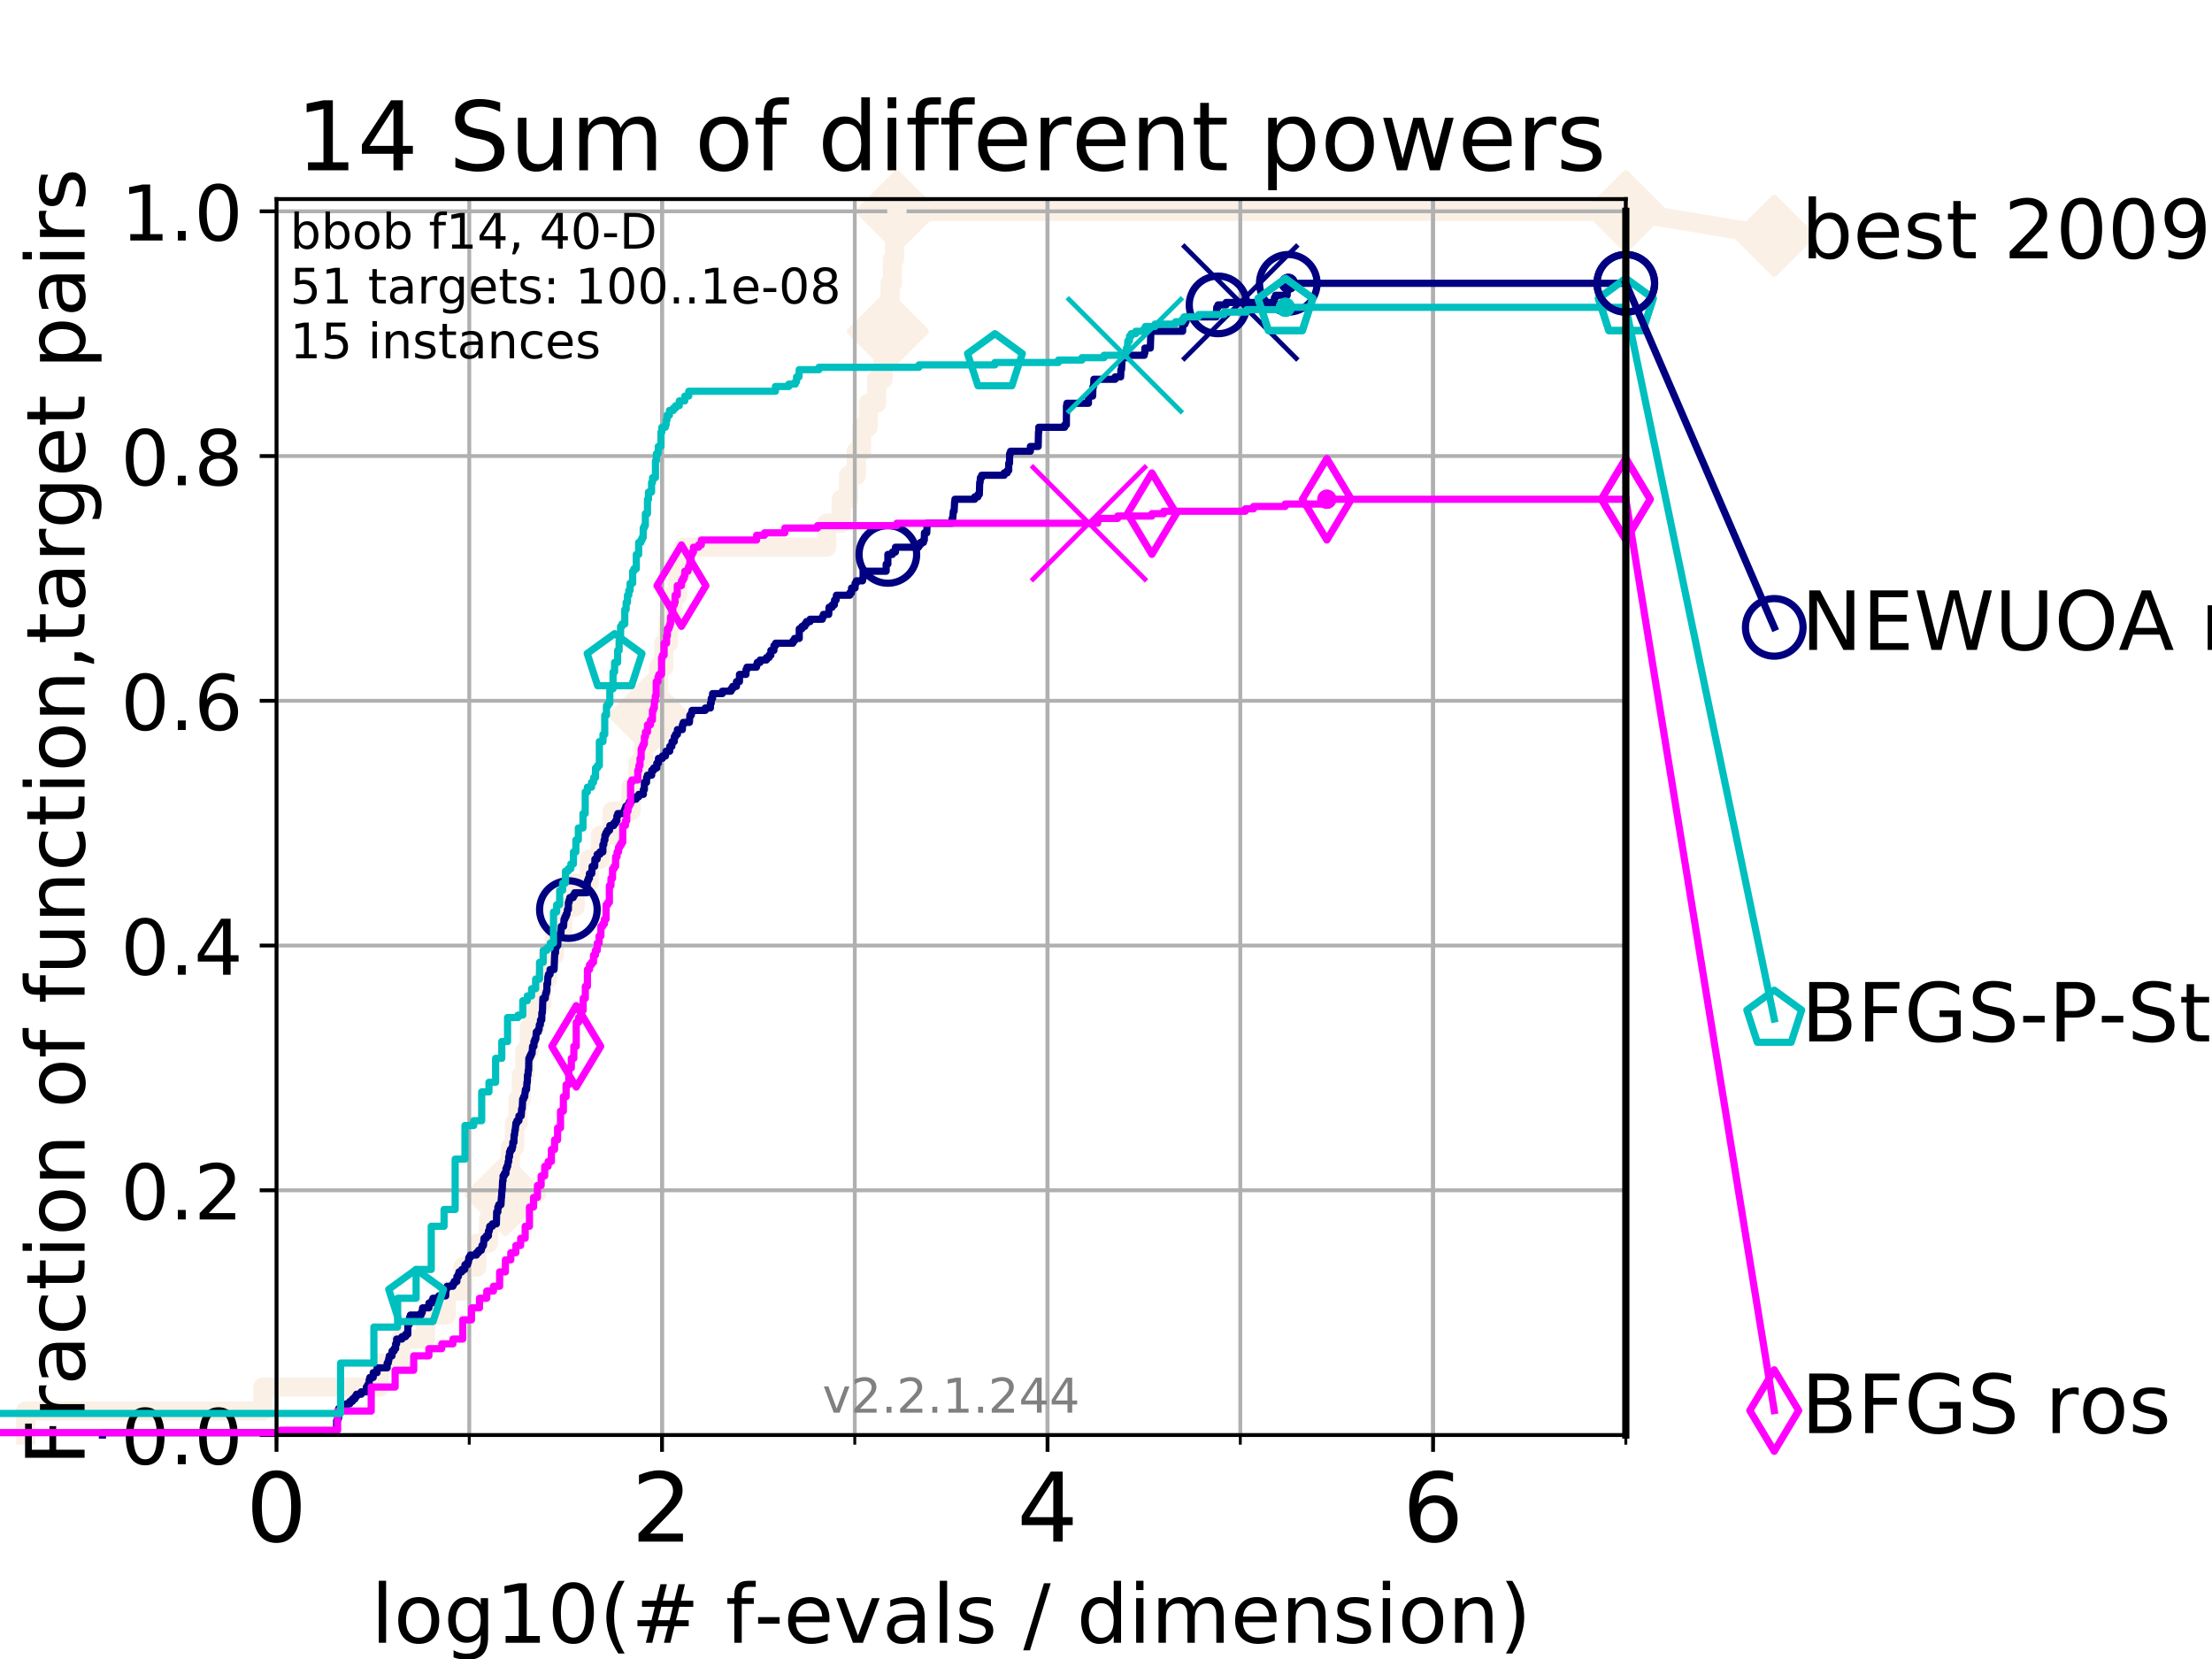 <?xml version="1.0" encoding="utf-8" standalone="no"?>
<!DOCTYPE svg PUBLIC "-//W3C//DTD SVG 1.1//EN"
  "http://www.w3.org/Graphics/SVG/1.1/DTD/svg11.dtd">
<!-- Created with matplotlib (https://matplotlib.org/) -->
<svg height="345.6pt" version="1.1" viewBox="0 0 460.8 345.6" width="460.8pt" xmlns="http://www.w3.org/2000/svg" xmlns:xlink="http://www.w3.org/1999/xlink">
 <defs>
  <style type="text/css">
*{stroke-linecap:butt;stroke-linejoin:round;}
  </style>
 </defs>
 <g id="figure_1">
  <g id="patch_1">
   <path d="M 0 345.6 
L 460.8 345.6 
L 460.8 0 
L 0 0 
z
" style="fill:#ffffff;"/>
  </g>
  <g id="axes_1">
   <g id="patch_2">
    <path d="M 57.6 298.944 
L 338.688 298.944 
L 338.688 41.472 
L 57.6 41.472 
z
" style="fill:#ffffff;"/>
   </g>
   <g id="line2d_1">
    <path d="M 5.357 298.944 
L 5.357 293.946 
L 54.766 293.946 
L 54.766 288.947 
L 79.07 288.947 
L 79.07 283.949 
L 83.438 283.949 
L 83.438 278.95 
L 88.628 278.95 
L 88.628 273.952 
L 92.969 273.952 
L 92.969 268.953 
L 96.443 268.953 
L 96.443 263.955 
L 99.338 263.955 
L 99.338 258.956 
L 101.786 258.956 
L 101.786 253.958 
L 104.084 253.958 
L 104.084 248.959 
L 105.285 248.959 
L 105.285 243.961 
L 106.303 243.961 
L 106.303 238.962 
L 107.188 238.962 
L 107.188 233.964 
L 107.909 233.964 
L 107.909 228.965 
L 108.601 228.965 
L 108.601 223.967 
L 109.335 223.967 
L 109.335 218.968 
L 110.253 218.968 
L 110.253 213.97 
L 111.486 213.97 
L 111.486 208.971 
L 112.877 208.971 
L 112.877 203.973 
L 114.097 203.973 
L 114.097 198.974 
L 115.476 198.974 
L 115.476 193.976 
L 117.203 193.976 
L 117.203 188.977 
L 119.813 188.977 
L 119.813 183.979 
L 122.741 183.979 
L 122.741 178.98 
L 125.084 178.98 
L 125.084 173.982 
L 127.54 173.982 
L 127.54 168.983 
L 131.471 168.983 
L 131.471 163.985 
L 132.906 163.985 
L 132.906 158.986 
L 134.041 158.986 
L 134.041 153.988 
L 135.209 153.988 
L 135.209 148.989 
L 136.185 148.989 
L 136.185 143.991 
L 137.217 143.991 
L 137.217 138.992 
L 138.265 138.992 
L 138.265 133.994 
L 139.241 133.994 
L 139.241 128.995 
L 140.184 128.995 
L 140.184 123.997 
L 141.181 123.997 
L 141.181 118.999 
L 142.385 118.999 
L 142.385 114 
L 172.211 114 
L 172.211 109.002 
L 175.237 109.002 
L 175.237 104.003 
L 176.789 104.003 
L 176.789 99.005 
L 178.388 99.005 
L 178.388 94.006 
L 179.472 94.006 
L 179.472 89.008 
L 180.858 89.008 
L 180.858 84.009 
L 182.622 84.009 
L 182.622 79.011 
L 183.962 79.011 
L 183.962 74.012 
L 184.459 74.012 
L 184.459 69.014 
L 184.964 69.014 
L 184.964 64.015 
L 185.413 64.015 
L 185.413 59.017 
L 185.901 59.017 
L 185.901 54.018 
L 186.356 54.018 
L 186.356 49.02 
L 186.834 49.02 
L 186.834 44.021 
L 338.688 44.021 
" style="fill:none;stroke:#faf0e6;stroke-linecap:square;stroke-width:4;"/>
   </g>
   <g id="line2d_2">
    <defs>
     <path d="M -0 7.778 
L 7.778 0 
L 0 -7.778 
L -7.778 -0 
z
" id="m253f272681" style="stroke:#faf0e6;stroke-linejoin:miter;stroke-width:1.5;"/>
    </defs>
    <g>
     <use style="fill:#faf0e6;stroke:#faf0e6;stroke-linejoin:miter;stroke-width:1.5;" x="105.285" xlink:href="#m253f272681" y="248.959"/>
     <use style="fill:#faf0e6;stroke:#faf0e6;stroke-linejoin:miter;stroke-width:1.5;" x="135.209" xlink:href="#m253f272681" y="148.989"/>
     <use style="fill:#faf0e6;stroke:#faf0e6;stroke-linejoin:miter;stroke-width:1.5;" x="184.964" xlink:href="#m253f272681" y="69.014"/>
     <use style="fill:#faf0e6;stroke:#faf0e6;stroke-linejoin:miter;stroke-width:1.5;" x="186.834" xlink:href="#m253f272681" y="44.021"/>
     <use style="fill:#faf0e6;stroke:#faf0e6;stroke-linejoin:miter;stroke-width:1.5;" x="186.834" xlink:href="#m253f272681" y="44.021"/>
     <use style="fill:#faf0e6;stroke:#faf0e6;stroke-linejoin:miter;stroke-width:1.5;" x="338.688" xlink:href="#m253f272681" y="44.021"/>
    </g>
   </g>
   <g id="line2d_3">
    <path style="fill:none;stroke:#faf0e6;stroke-linecap:square;stroke-width:4;"/>
    <g/>
   </g>
   <g id="line2d_4">
    <path d="M 338.688 44.021 
L 369.608 49.12 
" style="fill:none;stroke:#faf0e6;stroke-linecap:square;stroke-width:4;"/>
    <g>
     <use style="fill:#faf0e6;stroke:#faf0e6;stroke-linejoin:miter;stroke-width:1.5;" x="338.688" xlink:href="#m253f272681" y="44.021"/>
     <use style="fill:#faf0e6;stroke:#faf0e6;stroke-linejoin:miter;stroke-width:1.5;" x="369.608" xlink:href="#m253f272681" y="49.12"/>
    </g>
   </g>
   <g id="matplotlib.axis_1">
    <g id="xtick_1">
     <g id="line2d_5">
      <path clip-path="url(#p840f3d73ff)" d="M 57.6 298.944 
L 57.6 41.472 
" style="fill:none;stroke:#b0b0b0;stroke-linecap:square;stroke-width:0.8;"/>
     </g>
     <g id="line2d_6">
      <defs>
       <path d="M 0 0 
L 0 3.5 
" id="m09a4d68a5f" style="stroke:#000000;stroke-width:0.8;"/>
      </defs>
      <g>
       <use style="stroke:#000000;stroke-width:0.8;" x="57.6" xlink:href="#m09a4d68a5f" y="298.944"/>
      </g>
     </g>
     <g id="text_1">
      <!-- 0 -->
      <defs>
       <path d="M 31.781 66.406 
Q 24.172 66.406 20.328 58.906 
Q 16.5 51.422 16.5 36.375 
Q 16.5 21.391 20.328 13.891 
Q 24.172 6.391 31.781 6.391 
Q 39.453 6.391 43.281 13.891 
Q 47.125 21.391 47.125 36.375 
Q 47.125 51.422 43.281 58.906 
Q 39.453 66.406 31.781 66.406 
z
M 31.781 74.219 
Q 44.047 74.219 50.516 64.516 
Q 56.984 54.828 56.984 36.375 
Q 56.984 17.969 50.516 8.266 
Q 44.047 -1.422 31.781 -1.422 
Q 19.531 -1.422 13.062 8.266 
Q 6.594 17.969 6.594 36.375 
Q 6.594 54.828 13.062 64.516 
Q 19.531 74.219 31.781 74.219 
z
" id="DejaVuSans-48"/>
      </defs>
      <g transform="translate(51.237 321.141)scale(0.2 -0.2)">
       <use xlink:href="#DejaVuSans-48"/>
      </g>
     </g>
    </g>
    <g id="xtick_2">
     <g id="line2d_7">
      <path clip-path="url(#p840f3d73ff)" d="M 137.911 298.944 
L 137.911 41.472 
" style="fill:none;stroke:#b0b0b0;stroke-linecap:square;stroke-width:0.8;"/>
     </g>
     <g id="line2d_8">
      <g>
       <use style="stroke:#000000;stroke-width:0.8;" x="137.911" xlink:href="#m09a4d68a5f" y="298.944"/>
      </g>
     </g>
     <g id="text_2">
      <!-- 2 -->
      <defs>
       <path d="M 19.188 8.297 
L 53.609 8.297 
L 53.609 0 
L 7.328 0 
L 7.328 8.297 
Q 12.938 14.109 22.625 23.891 
Q 32.328 33.688 34.812 36.531 
Q 39.547 41.844 41.422 45.531 
Q 43.312 49.219 43.312 52.781 
Q 43.312 58.594 39.234 62.25 
Q 35.156 65.922 28.609 65.922 
Q 23.969 65.922 18.812 64.312 
Q 13.672 62.703 7.812 59.422 
L 7.812 69.391 
Q 13.766 71.781 18.938 73 
Q 24.125 74.219 28.422 74.219 
Q 39.75 74.219 46.484 68.547 
Q 53.219 62.891 53.219 53.422 
Q 53.219 48.922 51.531 44.891 
Q 49.859 40.875 45.406 35.406 
Q 44.188 33.984 37.641 27.219 
Q 31.109 20.453 19.188 8.297 
z
" id="DejaVuSans-50"/>
      </defs>
      <g transform="translate(131.548 321.141)scale(0.2 -0.2)">
       <use xlink:href="#DejaVuSans-50"/>
      </g>
     </g>
    </g>
    <g id="xtick_3">
     <g id="line2d_9">
      <path clip-path="url(#p840f3d73ff)" d="M 218.222 298.944 
L 218.222 41.472 
" style="fill:none;stroke:#b0b0b0;stroke-linecap:square;stroke-width:0.8;"/>
     </g>
     <g id="line2d_10">
      <g>
       <use style="stroke:#000000;stroke-width:0.8;" x="218.222" xlink:href="#m09a4d68a5f" y="298.944"/>
      </g>
     </g>
     <g id="text_3">
      <!-- 4 -->
      <defs>
       <path d="M 37.797 64.312 
L 12.891 25.391 
L 37.797 25.391 
z
M 35.203 72.906 
L 47.609 72.906 
L 47.609 25.391 
L 58.016 25.391 
L 58.016 17.188 
L 47.609 17.188 
L 47.609 0 
L 37.797 0 
L 37.797 17.188 
L 4.891 17.188 
L 4.891 26.703 
z
" id="DejaVuSans-52"/>
      </defs>
      <g transform="translate(211.859 321.141)scale(0.2 -0.2)">
       <use xlink:href="#DejaVuSans-52"/>
      </g>
     </g>
    </g>
    <g id="xtick_4">
     <g id="line2d_11">
      <path clip-path="url(#p840f3d73ff)" d="M 298.533 298.944 
L 298.533 41.472 
" style="fill:none;stroke:#b0b0b0;stroke-linecap:square;stroke-width:0.8;"/>
     </g>
     <g id="line2d_12">
      <g>
       <use style="stroke:#000000;stroke-width:0.8;" x="298.533" xlink:href="#m09a4d68a5f" y="298.944"/>
      </g>
     </g>
     <g id="text_4">
      <!-- 6 -->
      <defs>
       <path d="M 33.016 40.375 
Q 26.375 40.375 22.484 35.828 
Q 18.609 31.297 18.609 23.391 
Q 18.609 15.531 22.484 10.953 
Q 26.375 6.391 33.016 6.391 
Q 39.656 6.391 43.531 10.953 
Q 47.406 15.531 47.406 23.391 
Q 47.406 31.297 43.531 35.828 
Q 39.656 40.375 33.016 40.375 
z
M 52.594 71.297 
L 52.594 62.312 
Q 48.875 64.062 45.094 64.984 
Q 41.312 65.922 37.594 65.922 
Q 27.828 65.922 22.672 59.328 
Q 17.531 52.734 16.797 39.406 
Q 19.672 43.656 24.016 45.922 
Q 28.375 48.188 33.594 48.188 
Q 44.578 48.188 50.953 41.516 
Q 57.328 34.859 57.328 23.391 
Q 57.328 12.156 50.688 5.359 
Q 44.047 -1.422 33.016 -1.422 
Q 20.359 -1.422 13.672 8.266 
Q 6.984 17.969 6.984 36.375 
Q 6.984 53.656 15.188 63.938 
Q 23.391 74.219 37.203 74.219 
Q 40.922 74.219 44.703 73.484 
Q 48.484 72.75 52.594 71.297 
z
" id="DejaVuSans-54"/>
      </defs>
      <g transform="translate(292.17 321.141)scale(0.2 -0.2)">
       <use xlink:href="#DejaVuSans-54"/>
      </g>
     </g>
    </g>
    <g id="xtick_5">
     <g id="line2d_13">
      <path clip-path="url(#p840f3d73ff)" d="M 57.6 298.944 
L 57.6 41.472 
" style="fill:none;stroke:#b0b0b0;stroke-linecap:square;stroke-width:0.8;"/>
     </g>
     <g id="line2d_14">
      <defs>
       <path d="M 0 0 
L 0 2 
" id="m69132489c6" style="stroke:#000000;stroke-width:0.6;"/>
      </defs>
      <g>
       <use style="stroke:#000000;stroke-width:0.6;" x="57.6" xlink:href="#m69132489c6" y="298.944"/>
      </g>
     </g>
    </g>
    <g id="xtick_6">
     <g id="line2d_15">
      <path clip-path="url(#p840f3d73ff)" d="M 97.755 298.944 
L 97.755 41.472 
" style="fill:none;stroke:#b0b0b0;stroke-linecap:square;stroke-width:0.8;"/>
     </g>
     <g id="line2d_16">
      <g>
       <use style="stroke:#000000;stroke-width:0.6;" x="97.755" xlink:href="#m69132489c6" y="298.944"/>
      </g>
     </g>
    </g>
    <g id="xtick_7">
     <g id="line2d_17">
      <path clip-path="url(#p840f3d73ff)" d="M 137.911 298.944 
L 137.911 41.472 
" style="fill:none;stroke:#b0b0b0;stroke-linecap:square;stroke-width:0.8;"/>
     </g>
     <g id="line2d_18">
      <g>
       <use style="stroke:#000000;stroke-width:0.6;" x="137.911" xlink:href="#m69132489c6" y="298.944"/>
      </g>
     </g>
    </g>
    <g id="xtick_8">
     <g id="line2d_19">
      <path clip-path="url(#p840f3d73ff)" d="M 178.066 298.944 
L 178.066 41.472 
" style="fill:none;stroke:#b0b0b0;stroke-linecap:square;stroke-width:0.8;"/>
     </g>
     <g id="line2d_20">
      <g>
       <use style="stroke:#000000;stroke-width:0.6;" x="178.066" xlink:href="#m69132489c6" y="298.944"/>
      </g>
     </g>
    </g>
    <g id="xtick_9">
     <g id="line2d_21">
      <path clip-path="url(#p840f3d73ff)" d="M 218.222 298.944 
L 218.222 41.472 
" style="fill:none;stroke:#b0b0b0;stroke-linecap:square;stroke-width:0.8;"/>
     </g>
     <g id="line2d_22">
      <g>
       <use style="stroke:#000000;stroke-width:0.6;" x="218.222" xlink:href="#m69132489c6" y="298.944"/>
      </g>
     </g>
    </g>
    <g id="xtick_10">
     <g id="line2d_23">
      <path clip-path="url(#p840f3d73ff)" d="M 258.377 298.944 
L 258.377 41.472 
" style="fill:none;stroke:#b0b0b0;stroke-linecap:square;stroke-width:0.8;"/>
     </g>
     <g id="line2d_24">
      <g>
       <use style="stroke:#000000;stroke-width:0.6;" x="258.377" xlink:href="#m69132489c6" y="298.944"/>
      </g>
     </g>
    </g>
    <g id="xtick_11">
     <g id="line2d_25">
      <path clip-path="url(#p840f3d73ff)" d="M 298.533 298.944 
L 298.533 41.472 
" style="fill:none;stroke:#b0b0b0;stroke-linecap:square;stroke-width:0.8;"/>
     </g>
     <g id="line2d_26">
      <g>
       <use style="stroke:#000000;stroke-width:0.6;" x="298.533" xlink:href="#m69132489c6" y="298.944"/>
      </g>
     </g>
    </g>
    <g id="xtick_12">
     <g id="line2d_27">
      <path clip-path="url(#p840f3d73ff)" d="M 338.688 298.944 
L 338.688 41.472 
" style="fill:none;stroke:#b0b0b0;stroke-linecap:square;stroke-width:0.8;"/>
     </g>
     <g id="line2d_28">
      <g>
       <use style="stroke:#000000;stroke-width:0.6;" x="338.688" xlink:href="#m69132489c6" y="298.944"/>
      </g>
     </g>
    </g>
    <g id="text_5">
     <!-- log10(# f-evals / dimension) -->
     <defs>
      <path d="M 9.422 75.984 
L 18.406 75.984 
L 18.406 0 
L 9.422 0 
z
" id="DejaVuSans-108"/>
      <path d="M 30.609 48.391 
Q 23.391 48.391 19.188 42.75 
Q 14.984 37.109 14.984 27.297 
Q 14.984 17.484 19.156 11.844 
Q 23.344 6.203 30.609 6.203 
Q 37.797 6.203 41.984 11.859 
Q 46.188 17.531 46.188 27.297 
Q 46.188 37.016 41.984 42.703 
Q 37.797 48.391 30.609 48.391 
z
M 30.609 56 
Q 42.328 56 49.016 48.375 
Q 55.719 40.766 55.719 27.297 
Q 55.719 13.875 49.016 6.219 
Q 42.328 -1.422 30.609 -1.422 
Q 18.844 -1.422 12.172 6.219 
Q 5.516 13.875 5.516 27.297 
Q 5.516 40.766 12.172 48.375 
Q 18.844 56 30.609 56 
z
" id="DejaVuSans-111"/>
      <path d="M 45.406 27.984 
Q 45.406 37.75 41.375 43.109 
Q 37.359 48.484 30.078 48.484 
Q 22.859 48.484 18.828 43.109 
Q 14.797 37.75 14.797 27.984 
Q 14.797 18.266 18.828 12.891 
Q 22.859 7.516 30.078 7.516 
Q 37.359 7.516 41.375 12.891 
Q 45.406 18.266 45.406 27.984 
z
M 54.391 6.781 
Q 54.391 -7.172 48.188 -13.984 
Q 42 -20.797 29.203 -20.797 
Q 24.469 -20.797 20.266 -20.094 
Q 16.062 -19.391 12.109 -17.922 
L 12.109 -9.188 
Q 16.062 -11.328 19.922 -12.344 
Q 23.781 -13.375 27.781 -13.375 
Q 36.625 -13.375 41.016 -8.766 
Q 45.406 -4.156 45.406 5.172 
L 45.406 9.625 
Q 42.625 4.781 38.281 2.391 
Q 33.938 0 27.875 0 
Q 17.828 0 11.672 7.656 
Q 5.516 15.328 5.516 27.984 
Q 5.516 40.672 11.672 48.328 
Q 17.828 56 27.875 56 
Q 33.938 56 38.281 53.609 
Q 42.625 51.219 45.406 46.391 
L 45.406 54.688 
L 54.391 54.688 
z
" id="DejaVuSans-103"/>
      <path d="M 12.406 8.297 
L 28.516 8.297 
L 28.516 63.922 
L 10.984 60.406 
L 10.984 69.391 
L 28.422 72.906 
L 38.281 72.906 
L 38.281 8.297 
L 54.391 8.297 
L 54.391 0 
L 12.406 0 
z
" id="DejaVuSans-49"/>
      <path d="M 31 75.875 
Q 24.469 64.656 21.281 53.656 
Q 18.109 42.672 18.109 31.391 
Q 18.109 20.125 21.312 9.062 
Q 24.516 -2 31 -13.188 
L 23.188 -13.188 
Q 15.875 -1.703 12.234 9.375 
Q 8.594 20.453 8.594 31.391 
Q 8.594 42.281 12.203 53.312 
Q 15.828 64.359 23.188 75.875 
z
" id="DejaVuSans-40"/>
      <path d="M 51.125 44 
L 36.922 44 
L 32.812 27.688 
L 47.125 27.688 
z
M 43.797 71.781 
L 38.719 51.516 
L 52.984 51.516 
L 58.109 71.781 
L 65.922 71.781 
L 60.891 51.516 
L 76.125 51.516 
L 76.125 44 
L 58.984 44 
L 54.984 27.688 
L 70.516 27.688 
L 70.516 20.219 
L 53.078 20.219 
L 48 0 
L 40.188 0 
L 45.219 20.219 
L 30.906 20.219 
L 25.875 0 
L 18.016 0 
L 23.094 20.219 
L 7.719 20.219 
L 7.719 27.688 
L 24.906 27.688 
L 29 44 
L 13.281 44 
L 13.281 51.516 
L 30.906 51.516 
L 35.891 71.781 
z
" id="DejaVuSans-35"/>
      <path id="DejaVuSans-32"/>
      <path d="M 37.109 75.984 
L 37.109 68.5 
L 28.516 68.5 
Q 23.688 68.5 21.797 66.547 
Q 19.922 64.594 19.922 59.516 
L 19.922 54.688 
L 34.719 54.688 
L 34.719 47.703 
L 19.922 47.703 
L 19.922 0 
L 10.891 0 
L 10.891 47.703 
L 2.297 47.703 
L 2.297 54.688 
L 10.891 54.688 
L 10.891 58.5 
Q 10.891 67.625 15.141 71.797 
Q 19.391 75.984 28.609 75.984 
z
" id="DejaVuSans-102"/>
      <path d="M 4.891 31.391 
L 31.203 31.391 
L 31.203 23.391 
L 4.891 23.391 
z
" id="DejaVuSans-45"/>
      <path d="M 56.203 29.594 
L 56.203 25.203 
L 14.891 25.203 
Q 15.484 15.922 20.484 11.062 
Q 25.484 6.203 34.422 6.203 
Q 39.594 6.203 44.453 7.469 
Q 49.312 8.734 54.109 11.281 
L 54.109 2.781 
Q 49.266 0.734 44.188 -0.344 
Q 39.109 -1.422 33.891 -1.422 
Q 20.797 -1.422 13.156 6.188 
Q 5.516 13.812 5.516 26.812 
Q 5.516 40.234 12.766 48.109 
Q 20.016 56 32.328 56 
Q 43.359 56 49.781 48.891 
Q 56.203 41.797 56.203 29.594 
z
M 47.219 32.234 
Q 47.125 39.594 43.094 43.984 
Q 39.062 48.391 32.422 48.391 
Q 24.906 48.391 20.391 44.141 
Q 15.875 39.891 15.188 32.172 
z
" id="DejaVuSans-101"/>
      <path d="M 2.984 54.688 
L 12.5 54.688 
L 29.594 8.797 
L 46.688 54.688 
L 56.203 54.688 
L 35.688 0 
L 23.484 0 
z
" id="DejaVuSans-118"/>
      <path d="M 34.281 27.484 
Q 23.391 27.484 19.188 25 
Q 14.984 22.516 14.984 16.5 
Q 14.984 11.719 18.141 8.906 
Q 21.297 6.109 26.703 6.109 
Q 34.188 6.109 38.703 11.406 
Q 43.219 16.703 43.219 25.484 
L 43.219 27.484 
z
M 52.203 31.203 
L 52.203 0 
L 43.219 0 
L 43.219 8.297 
Q 40.141 3.328 35.547 0.953 
Q 30.953 -1.422 24.312 -1.422 
Q 15.922 -1.422 10.953 3.297 
Q 6 8.016 6 15.922 
Q 6 25.141 12.172 29.828 
Q 18.359 34.516 30.609 34.516 
L 43.219 34.516 
L 43.219 35.406 
Q 43.219 41.609 39.141 45 
Q 35.062 48.391 27.688 48.391 
Q 23 48.391 18.547 47.266 
Q 14.109 46.141 10.016 43.891 
L 10.016 52.203 
Q 14.938 54.109 19.578 55.047 
Q 24.219 56 28.609 56 
Q 40.484 56 46.344 49.844 
Q 52.203 43.703 52.203 31.203 
z
" id="DejaVuSans-97"/>
      <path d="M 44.281 53.078 
L 44.281 44.578 
Q 40.484 46.531 36.375 47.5 
Q 32.281 48.484 27.875 48.484 
Q 21.188 48.484 17.844 46.438 
Q 14.5 44.391 14.5 40.281 
Q 14.5 37.156 16.891 35.375 
Q 19.281 33.594 26.516 31.984 
L 29.594 31.297 
Q 39.156 29.25 43.188 25.516 
Q 47.219 21.781 47.219 15.094 
Q 47.219 7.469 41.188 3.016 
Q 35.156 -1.422 24.609 -1.422 
Q 20.219 -1.422 15.453 -0.562 
Q 10.688 0.297 5.422 2 
L 5.422 11.281 
Q 10.406 8.688 15.234 7.391 
Q 20.062 6.109 24.812 6.109 
Q 31.156 6.109 34.562 8.281 
Q 37.984 10.453 37.984 14.406 
Q 37.984 18.062 35.516 20.016 
Q 33.062 21.969 24.703 23.781 
L 21.578 24.516 
Q 13.234 26.266 9.516 29.906 
Q 5.812 33.547 5.812 39.891 
Q 5.812 47.609 11.281 51.797 
Q 16.75 56 26.812 56 
Q 31.781 56 36.172 55.266 
Q 40.578 54.547 44.281 53.078 
z
" id="DejaVuSans-115"/>
      <path d="M 25.391 72.906 
L 33.688 72.906 
L 8.297 -9.281 
L 0 -9.281 
z
" id="DejaVuSans-47"/>
      <path d="M 45.406 46.391 
L 45.406 75.984 
L 54.391 75.984 
L 54.391 0 
L 45.406 0 
L 45.406 8.203 
Q 42.578 3.328 38.25 0.953 
Q 33.938 -1.422 27.875 -1.422 
Q 17.969 -1.422 11.734 6.484 
Q 5.516 14.406 5.516 27.297 
Q 5.516 40.188 11.734 48.094 
Q 17.969 56 27.875 56 
Q 33.938 56 38.25 53.625 
Q 42.578 51.266 45.406 46.391 
z
M 14.797 27.297 
Q 14.797 17.391 18.875 11.75 
Q 22.953 6.109 30.078 6.109 
Q 37.203 6.109 41.297 11.75 
Q 45.406 17.391 45.406 27.297 
Q 45.406 37.203 41.297 42.844 
Q 37.203 48.484 30.078 48.484 
Q 22.953 48.484 18.875 42.844 
Q 14.797 37.203 14.797 27.297 
z
" id="DejaVuSans-100"/>
      <path d="M 9.422 54.688 
L 18.406 54.688 
L 18.406 0 
L 9.422 0 
z
M 9.422 75.984 
L 18.406 75.984 
L 18.406 64.594 
L 9.422 64.594 
z
" id="DejaVuSans-105"/>
      <path d="M 52 44.188 
Q 55.375 50.25 60.062 53.125 
Q 64.75 56 71.094 56 
Q 79.641 56 84.281 50.016 
Q 88.922 44.047 88.922 33.016 
L 88.922 0 
L 79.891 0 
L 79.891 32.719 
Q 79.891 40.578 77.094 44.375 
Q 74.312 48.188 68.609 48.188 
Q 61.625 48.188 57.562 43.547 
Q 53.516 38.922 53.516 30.906 
L 53.516 0 
L 44.484 0 
L 44.484 32.719 
Q 44.484 40.625 41.703 44.406 
Q 38.922 48.188 33.109 48.188 
Q 26.219 48.188 22.156 43.531 
Q 18.109 38.875 18.109 30.906 
L 18.109 0 
L 9.078 0 
L 9.078 54.688 
L 18.109 54.688 
L 18.109 46.188 
Q 21.188 51.219 25.484 53.609 
Q 29.781 56 35.688 56 
Q 41.656 56 45.828 52.969 
Q 50 49.953 52 44.188 
z
" id="DejaVuSans-109"/>
      <path d="M 54.891 33.016 
L 54.891 0 
L 45.906 0 
L 45.906 32.719 
Q 45.906 40.484 42.875 44.328 
Q 39.844 48.188 33.797 48.188 
Q 26.516 48.188 22.312 43.547 
Q 18.109 38.922 18.109 30.906 
L 18.109 0 
L 9.078 0 
L 9.078 54.688 
L 18.109 54.688 
L 18.109 46.188 
Q 21.344 51.125 25.703 53.562 
Q 30.078 56 35.797 56 
Q 45.219 56 50.047 50.172 
Q 54.891 44.344 54.891 33.016 
z
" id="DejaVuSans-110"/>
      <path d="M 8.016 75.875 
L 15.828 75.875 
Q 23.141 64.359 26.781 53.312 
Q 30.422 42.281 30.422 31.391 
Q 30.422 20.453 26.781 9.375 
Q 23.141 -1.703 15.828 -13.188 
L 8.016 -13.188 
Q 14.5 -2 17.703 9.062 
Q 20.906 20.125 20.906 31.391 
Q 20.906 42.672 17.703 53.656 
Q 14.5 64.656 8.016 75.875 
z
" id="DejaVuSans-41"/>
     </defs>
     <g transform="translate(77.303 342.218)scale(0.17 -0.17)">
      <use xlink:href="#DejaVuSans-108"/>
      <use x="27.783" xlink:href="#DejaVuSans-111"/>
      <use x="88.965" xlink:href="#DejaVuSans-103"/>
      <use x="152.441" xlink:href="#DejaVuSans-49"/>
      <use x="216.064" xlink:href="#DejaVuSans-48"/>
      <use x="279.688" xlink:href="#DejaVuSans-40"/>
      <use x="318.701" xlink:href="#DejaVuSans-35"/>
      <use x="402.49" xlink:href="#DejaVuSans-32"/>
      <use x="434.277" xlink:href="#DejaVuSans-102"/>
      <use x="469.404" xlink:href="#DejaVuSans-45"/>
      <use x="505.488" xlink:href="#DejaVuSans-101"/>
      <use x="567.012" xlink:href="#DejaVuSans-118"/>
      <use x="626.191" xlink:href="#DejaVuSans-97"/>
      <use x="687.471" xlink:href="#DejaVuSans-108"/>
      <use x="715.254" xlink:href="#DejaVuSans-115"/>
      <use x="767.354" xlink:href="#DejaVuSans-32"/>
      <use x="799.141" xlink:href="#DejaVuSans-47"/>
      <use x="832.832" xlink:href="#DejaVuSans-32"/>
      <use x="864.619" xlink:href="#DejaVuSans-100"/>
      <use x="928.096" xlink:href="#DejaVuSans-105"/>
      <use x="955.879" xlink:href="#DejaVuSans-109"/>
      <use x="1053.291" xlink:href="#DejaVuSans-101"/>
      <use x="1114.814" xlink:href="#DejaVuSans-110"/>
      <use x="1178.193" xlink:href="#DejaVuSans-115"/>
      <use x="1230.293" xlink:href="#DejaVuSans-105"/>
      <use x="1258.076" xlink:href="#DejaVuSans-111"/>
      <use x="1319.258" xlink:href="#DejaVuSans-110"/>
      <use x="1382.637" xlink:href="#DejaVuSans-41"/>
     </g>
    </g>
   </g>
   <g id="matplotlib.axis_2">
    <g id="ytick_1">
     <g id="line2d_29">
      <path clip-path="url(#p840f3d73ff)" d="M 57.6 298.944 
L 338.688 298.944 
" style="fill:none;stroke:#b0b0b0;stroke-linecap:square;stroke-width:0.8;"/>
     </g>
     <g id="line2d_30">
      <defs>
       <path d="M 0 0 
L -3.5 0 
" id="mb7adfba8ac" style="stroke:#000000;stroke-width:0.8;"/>
      </defs>
      <g>
       <use style="stroke:#000000;stroke-width:0.8;" x="57.6" xlink:href="#mb7adfba8ac" y="298.944"/>
      </g>
     </g>
     <g id="text_6">
      <!-- 0.0 -->
      <defs>
       <path d="M 10.688 12.406 
L 21 12.406 
L 21 0 
L 10.688 0 
z
" id="DejaVuSans-46"/>
      </defs>
      <g transform="translate(25.155 305.023)scale(0.16 -0.16)">
       <use xlink:href="#DejaVuSans-48"/>
       <use x="63.623" xlink:href="#DejaVuSans-46"/>
       <use x="95.41" xlink:href="#DejaVuSans-48"/>
      </g>
     </g>
    </g>
    <g id="ytick_2">
     <g id="line2d_31">
      <path clip-path="url(#p840f3d73ff)" d="M 57.6 247.959 
L 338.688 247.959 
" style="fill:none;stroke:#b0b0b0;stroke-linecap:square;stroke-width:0.8;"/>
     </g>
     <g id="line2d_32">
      <g>
       <use style="stroke:#000000;stroke-width:0.8;" x="57.6" xlink:href="#mb7adfba8ac" y="247.959"/>
      </g>
     </g>
     <g id="text_7">
      <!-- 0.2 -->
      <g transform="translate(25.155 254.038)scale(0.16 -0.16)">
       <use xlink:href="#DejaVuSans-48"/>
       <use x="63.623" xlink:href="#DejaVuSans-46"/>
       <use x="95.41" xlink:href="#DejaVuSans-50"/>
      </g>
     </g>
    </g>
    <g id="ytick_3">
     <g id="line2d_33">
      <path clip-path="url(#p840f3d73ff)" d="M 57.6 196.975 
L 338.688 196.975 
" style="fill:none;stroke:#b0b0b0;stroke-linecap:square;stroke-width:0.8;"/>
     </g>
     <g id="line2d_34">
      <g>
       <use style="stroke:#000000;stroke-width:0.8;" x="57.6" xlink:href="#mb7adfba8ac" y="196.975"/>
      </g>
     </g>
     <g id="text_8">
      <!-- 0.4 -->
      <g transform="translate(25.155 203.054)scale(0.16 -0.16)">
       <use xlink:href="#DejaVuSans-48"/>
       <use x="63.623" xlink:href="#DejaVuSans-46"/>
       <use x="95.41" xlink:href="#DejaVuSans-52"/>
      </g>
     </g>
    </g>
    <g id="ytick_4">
     <g id="line2d_35">
      <path clip-path="url(#p840f3d73ff)" d="M 57.6 145.99 
L 338.688 145.99 
" style="fill:none;stroke:#b0b0b0;stroke-linecap:square;stroke-width:0.8;"/>
     </g>
     <g id="line2d_36">
      <g>
       <use style="stroke:#000000;stroke-width:0.8;" x="57.6" xlink:href="#mb7adfba8ac" y="145.99"/>
      </g>
     </g>
     <g id="text_9">
      <!-- 0.6 -->
      <g transform="translate(25.155 152.069)scale(0.16 -0.16)">
       <use xlink:href="#DejaVuSans-48"/>
       <use x="63.623" xlink:href="#DejaVuSans-46"/>
       <use x="95.41" xlink:href="#DejaVuSans-54"/>
      </g>
     </g>
    </g>
    <g id="ytick_5">
     <g id="line2d_37">
      <path clip-path="url(#p840f3d73ff)" d="M 57.6 95.006 
L 338.688 95.006 
" style="fill:none;stroke:#b0b0b0;stroke-linecap:square;stroke-width:0.8;"/>
     </g>
     <g id="line2d_38">
      <g>
       <use style="stroke:#000000;stroke-width:0.8;" x="57.6" xlink:href="#mb7adfba8ac" y="95.006"/>
      </g>
     </g>
     <g id="text_10">
      <!-- 0.8 -->
      <defs>
       <path d="M 31.781 34.625 
Q 24.75 34.625 20.719 30.859 
Q 16.703 27.094 16.703 20.516 
Q 16.703 13.922 20.719 10.156 
Q 24.75 6.391 31.781 6.391 
Q 38.812 6.391 42.859 10.172 
Q 46.922 13.969 46.922 20.516 
Q 46.922 27.094 42.891 30.859 
Q 38.875 34.625 31.781 34.625 
z
M 21.922 38.812 
Q 15.578 40.375 12.031 44.719 
Q 8.5 49.078 8.5 55.328 
Q 8.5 64.062 14.719 69.141 
Q 20.953 74.219 31.781 74.219 
Q 42.672 74.219 48.875 69.141 
Q 55.078 64.062 55.078 55.328 
Q 55.078 49.078 51.531 44.719 
Q 48 40.375 41.703 38.812 
Q 48.828 37.156 52.797 32.312 
Q 56.781 27.484 56.781 20.516 
Q 56.781 9.906 50.312 4.234 
Q 43.844 -1.422 31.781 -1.422 
Q 19.734 -1.422 13.25 4.234 
Q 6.781 9.906 6.781 20.516 
Q 6.781 27.484 10.781 32.312 
Q 14.797 37.156 21.922 38.812 
z
M 18.312 54.391 
Q 18.312 48.734 21.844 45.562 
Q 25.391 42.391 31.781 42.391 
Q 38.141 42.391 41.719 45.562 
Q 45.312 48.734 45.312 54.391 
Q 45.312 60.062 41.719 63.234 
Q 38.141 66.406 31.781 66.406 
Q 25.391 66.406 21.844 63.234 
Q 18.312 60.062 18.312 54.391 
z
" id="DejaVuSans-56"/>
      </defs>
      <g transform="translate(25.155 101.085)scale(0.16 -0.16)">
       <use xlink:href="#DejaVuSans-48"/>
       <use x="63.623" xlink:href="#DejaVuSans-46"/>
       <use x="95.41" xlink:href="#DejaVuSans-56"/>
      </g>
     </g>
    </g>
    <g id="ytick_6">
     <g id="line2d_39">
      <path clip-path="url(#p840f3d73ff)" d="M 57.6 44.021 
L 338.688 44.021 
" style="fill:none;stroke:#b0b0b0;stroke-linecap:square;stroke-width:0.8;"/>
     </g>
     <g id="line2d_40">
      <g>
       <use style="stroke:#000000;stroke-width:0.8;" x="57.6" xlink:href="#mb7adfba8ac" y="44.021"/>
      </g>
     </g>
     <g id="text_11">
      <!-- 1.0 -->
      <g transform="translate(25.155 50.1)scale(0.16 -0.16)">
       <use xlink:href="#DejaVuSans-49"/>
       <use x="63.623" xlink:href="#DejaVuSans-46"/>
       <use x="95.41" xlink:href="#DejaVuSans-48"/>
      </g>
     </g>
    </g>
    <g id="text_12">
     <!-- Fraction of function,target pairs -->
     <defs>
      <path d="M 9.812 72.906 
L 51.703 72.906 
L 51.703 64.594 
L 19.672 64.594 
L 19.672 43.109 
L 48.578 43.109 
L 48.578 34.812 
L 19.672 34.812 
L 19.672 0 
L 9.812 0 
z
" id="DejaVuSans-70"/>
      <path d="M 41.109 46.297 
Q 39.594 47.172 37.812 47.578 
Q 36.031 48 33.891 48 
Q 26.266 48 22.188 43.047 
Q 18.109 38.094 18.109 28.812 
L 18.109 0 
L 9.078 0 
L 9.078 54.688 
L 18.109 54.688 
L 18.109 46.188 
Q 20.953 51.172 25.484 53.578 
Q 30.031 56 36.531 56 
Q 37.453 56 38.578 55.875 
Q 39.703 55.766 41.062 55.516 
z
" id="DejaVuSans-114"/>
      <path d="M 48.781 52.594 
L 48.781 44.188 
Q 44.969 46.297 41.141 47.344 
Q 37.312 48.391 33.406 48.391 
Q 24.656 48.391 19.812 42.844 
Q 14.984 37.312 14.984 27.297 
Q 14.984 17.281 19.812 11.734 
Q 24.656 6.203 33.406 6.203 
Q 37.312 6.203 41.141 7.25 
Q 44.969 8.297 48.781 10.406 
L 48.781 2.094 
Q 45.016 0.344 40.984 -0.531 
Q 36.969 -1.422 32.422 -1.422 
Q 20.062 -1.422 12.781 6.344 
Q 5.516 14.109 5.516 27.297 
Q 5.516 40.672 12.859 48.328 
Q 20.219 56 33.016 56 
Q 37.156 56 41.109 55.141 
Q 45.062 54.297 48.781 52.594 
z
" id="DejaVuSans-99"/>
      <path d="M 18.312 70.219 
L 18.312 54.688 
L 36.812 54.688 
L 36.812 47.703 
L 18.312 47.703 
L 18.312 18.016 
Q 18.312 11.328 20.141 9.422 
Q 21.969 7.516 27.594 7.516 
L 36.812 7.516 
L 36.812 0 
L 27.594 0 
Q 17.188 0 13.234 3.875 
Q 9.281 7.766 9.281 18.016 
L 9.281 47.703 
L 2.688 47.703 
L 2.688 54.688 
L 9.281 54.688 
L 9.281 70.219 
z
" id="DejaVuSans-116"/>
      <path d="M 8.5 21.578 
L 8.5 54.688 
L 17.484 54.688 
L 17.484 21.922 
Q 17.484 14.156 20.5 10.266 
Q 23.531 6.391 29.594 6.391 
Q 36.859 6.391 41.078 11.031 
Q 45.312 15.672 45.312 23.688 
L 45.312 54.688 
L 54.297 54.688 
L 54.297 0 
L 45.312 0 
L 45.312 8.406 
Q 42.047 3.422 37.719 1 
Q 33.406 -1.422 27.688 -1.422 
Q 18.266 -1.422 13.375 4.438 
Q 8.5 10.297 8.5 21.578 
z
M 31.109 56 
z
" id="DejaVuSans-117"/>
      <path d="M 11.719 12.406 
L 22.016 12.406 
L 22.016 4 
L 14.016 -11.625 
L 7.719 -11.625 
L 11.719 4 
z
" id="DejaVuSans-44"/>
      <path d="M 18.109 8.203 
L 18.109 -20.797 
L 9.078 -20.797 
L 9.078 54.688 
L 18.109 54.688 
L 18.109 46.391 
Q 20.953 51.266 25.266 53.625 
Q 29.594 56 35.594 56 
Q 45.562 56 51.781 48.094 
Q 58.016 40.188 58.016 27.297 
Q 58.016 14.406 51.781 6.484 
Q 45.562 -1.422 35.594 -1.422 
Q 29.594 -1.422 25.266 0.953 
Q 20.953 3.328 18.109 8.203 
z
M 48.688 27.297 
Q 48.688 37.203 44.609 42.844 
Q 40.531 48.484 33.406 48.484 
Q 26.266 48.484 22.188 42.844 
Q 18.109 37.203 18.109 27.297 
Q 18.109 17.391 22.188 11.75 
Q 26.266 6.109 33.406 6.109 
Q 40.531 6.109 44.609 11.75 
Q 48.688 17.391 48.688 27.297 
z
" id="DejaVuSans-112"/>
     </defs>
     <g transform="translate(17.62 305.347)rotate(-90)scale(0.17 -0.17)">
      <use xlink:href="#DejaVuSans-70"/>
      <use x="57.41" xlink:href="#DejaVuSans-114"/>
      <use x="98.523" xlink:href="#DejaVuSans-97"/>
      <use x="159.803" xlink:href="#DejaVuSans-99"/>
      <use x="214.783" xlink:href="#DejaVuSans-116"/>
      <use x="253.992" xlink:href="#DejaVuSans-105"/>
      <use x="281.775" xlink:href="#DejaVuSans-111"/>
      <use x="342.957" xlink:href="#DejaVuSans-110"/>
      <use x="406.336" xlink:href="#DejaVuSans-32"/>
      <use x="438.123" xlink:href="#DejaVuSans-111"/>
      <use x="499.305" xlink:href="#DejaVuSans-102"/>
      <use x="534.51" xlink:href="#DejaVuSans-32"/>
      <use x="566.297" xlink:href="#DejaVuSans-102"/>
      <use x="601.502" xlink:href="#DejaVuSans-117"/>
      <use x="664.881" xlink:href="#DejaVuSans-110"/>
      <use x="728.26" xlink:href="#DejaVuSans-99"/>
      <use x="783.24" xlink:href="#DejaVuSans-116"/>
      <use x="822.449" xlink:href="#DejaVuSans-105"/>
      <use x="850.232" xlink:href="#DejaVuSans-111"/>
      <use x="911.414" xlink:href="#DejaVuSans-110"/>
      <use x="974.793" xlink:href="#DejaVuSans-44"/>
      <use x="1006.58" xlink:href="#DejaVuSans-116"/>
      <use x="1045.789" xlink:href="#DejaVuSans-97"/>
      <use x="1107.068" xlink:href="#DejaVuSans-114"/>
      <use x="1148.166" xlink:href="#DejaVuSans-103"/>
      <use x="1211.643" xlink:href="#DejaVuSans-101"/>
      <use x="1273.166" xlink:href="#DejaVuSans-116"/>
      <use x="1312.375" xlink:href="#DejaVuSans-32"/>
      <use x="1344.162" xlink:href="#DejaVuSans-112"/>
      <use x="1407.639" xlink:href="#DejaVuSans-97"/>
      <use x="1468.918" xlink:href="#DejaVuSans-105"/>
      <use x="1496.701" xlink:href="#DejaVuSans-114"/>
      <use x="1537.814" xlink:href="#DejaVuSans-115"/>
     </g>
    </g>
   </g>
   <g id="line2d_41">
    <defs>
     <path d="M 0 1.5 
C 0.398 1.5 0.779 1.342 1.061 1.061 
C 1.342 0.779 1.5 0.398 1.5 0 
C 1.5 -0.398 1.342 -0.779 1.061 -1.061 
C 0.779 -1.342 0.398 -1.5 0 -1.5 
C -0.398 -1.5 -0.779 -1.342 -1.061 -1.061 
C -1.342 -0.779 -1.5 -0.398 -1.5 0 
C -1.5 0.398 -1.342 0.779 -1.061 1.061 
C -0.779 1.342 -0.398 1.5 0 1.5 
z
" id="m4e142b2aa7" style="stroke:#faf0e6;"/>
    </defs>
    <g>
     <use style="fill:#faf0e6;stroke:#faf0e6;" x="186.834" xlink:href="#m4e142b2aa7" y="44.021"/>
     <use style="fill:#faf0e6;stroke:#faf0e6;" x="186.834" xlink:href="#m4e142b2aa7" y="44.021"/>
    </g>
   </g>
   <g id="line2d_42">
    <defs>
     <path d="M 0 1.5 
C 0.398 1.5 0.779 1.342 1.061 1.061 
C 1.342 0.779 1.5 0.398 1.5 0 
C 1.5 -0.398 1.342 -0.779 1.061 -1.061 
C 0.779 -1.342 0.398 -1.5 0 -1.5 
C -0.398 -1.5 -0.779 -1.342 -1.061 -1.061 
C -1.342 -0.779 -1.5 -0.398 -1.5 0 
C -1.5 0.398 -1.342 0.779 -1.061 1.061 
C -0.779 1.342 -0.398 1.5 0 1.5 
z
" id="m4a796d8a0c" style="stroke:#000080;"/>
    </defs>
    <g>
     <use style="fill:#000080;stroke:#000080;" x="268.375" xlink:href="#m4a796d8a0c" y="59.017"/>
     <use style="fill:#000080;stroke:#000080;" x="268.375" xlink:href="#m4a796d8a0c" y="59.017"/>
    </g>
   </g>
   <g id="line2d_43">
    <path d="M 21.336 298.944 
L 21.336 298.444 
L 69.905 298.444 
L 69.905 297.944 
L 70.119 297.944 
L 70.119 295.945 
L 70.33 295.945 
L 70.33 295.445 
L 70.539 295.445 
L 70.539 293.446 
L 71.35 293.446 
L 71.35 292.946 
L 72.125 292.946 
L 72.125 292.446 
L 72.868 292.446 
L 72.868 291.946 
L 73.404 291.946 
L 73.404 291.446 
L 73.925 291.446 
L 73.925 290.946 
L 74.263 290.946 
L 74.263 290.447 
L 75.242 290.447 
L 75.242 289.947 
L 76.317 289.947 
L 76.317 288.947 
L 76.613 288.947 
L 76.613 288.447 
L 76.904 288.447 
L 76.904 287.447 
L 77.047 287.447 
L 77.047 286.948 
L 77.748 286.948 
L 77.748 285.948 
L 78.553 285.948 
L 78.553 284.948 
L 80.65 284.948 
L 80.65 283.949 
L 80.881 283.949 
L 80.881 283.449 
L 80.996 283.449 
L 80.996 282.949 
L 81.109 282.949 
L 81.109 282.449 
L 81.667 282.449 
L 81.667 281.449 
L 82.1 281.449 
L 82.1 280.949 
L 82.418 280.949 
L 82.418 279.95 
L 82.627 279.95 
L 82.627 278.95 
L 83.733 278.95 
L 83.733 278.45 
L 84.495 278.45 
L 84.495 277.95 
L 84.956 277.95 
L 84.956 275.951 
L 85.226 275.951 
L 85.315 274.451 
L 85.492 274.451 
L 85.492 273.952 
L 87.721 273.952 
L 87.721 273.452 
L 87.952 273.452 
L 88.029 272.452 
L 89.348 272.452 
L 89.348 271.452 
L 89.973 271.452 
L 89.973 270.952 
L 90.176 270.952 
L 90.176 270.453 
L 91.41 270.453 
L 91.41 269.953 
L 92.854 269.953 
L 92.912 268.453 
L 93.141 268.453 
L 93.141 267.953 
L 94.348 267.953 
L 94.348 267.454 
L 94.611 267.454 
L 94.611 266.954 
L 95.176 266.954 
L 95.176 265.954 
L 95.476 265.954 
L 95.476 265.454 
L 95.625 265.454 
L 95.625 264.954 
L 96.206 264.954 
L 96.206 264.454 
L 96.815 264.454 
L 96.861 263.455 
L 97.403 263.455 
L 97.403 262.955 
L 97.58 262.955 
L 97.668 261.955 
L 97.972 261.955 
L 97.972 261.455 
L 99.258 261.455 
L 99.258 260.956 
L 99.693 260.956 
L 99.693 260.456 
L 100.268 260.456 
L 100.268 259.956 
L 100.419 259.956 
L 100.419 259.456 
L 100.716 259.456 
L 100.826 257.956 
L 101.295 257.956 
L 101.295 257.457 
L 101.751 257.457 
L 101.751 256.457 
L 101.924 256.457 
L 102.026 255.457 
L 102.564 255.457 
L 102.564 254.957 
L 103.404 254.957 
L 103.467 252.458 
L 103.716 252.458 
L 103.716 251.458 
L 103.901 251.458 
L 103.901 250.959 
L 104.355 250.959 
L 104.444 249.459 
L 104.474 249.459 
L 104.563 247.959 
L 104.622 247.959 
L 104.71 245.96 
L 104.797 245.96 
L 104.797 244.96 
L 105.057 244.96 
L 105.057 244.461 
L 105.398 244.461 
L 105.398 243.461 
L 105.594 243.461 
L 105.594 242.961 
L 105.76 242.961 
L 105.87 241.961 
L 105.979 241.961 
L 105.979 240.962 
L 106.142 240.962 
L 106.142 239.962 
L 106.329 239.962 
L 106.329 239.462 
L 106.673 239.462 
L 106.673 238.962 
L 106.803 238.962 
L 106.829 237.962 
L 107.06 237.962 
L 107.086 236.463 
L 107.188 236.463 
L 107.264 235.463 
L 107.339 235.463 
L 107.415 234.464 
L 107.465 234.464 
L 107.465 233.964 
L 107.688 233.964 
L 107.688 233.464 
L 108.103 233.464 
L 108.103 232.464 
L 108.578 232.464 
L 108.671 230.965 
L 108.788 230.965 
L 108.88 228.965 
L 109.086 228.965 
L 109.086 228.465 
L 109.312 228.465 
L 109.38 227.466 
L 109.447 227.466 
L 109.447 226.966 
L 109.69 226.966 
L 109.778 225.466 
L 109.843 225.466 
L 109.887 223.967 
L 109.995 223.967 
L 110.039 222.967 
L 110.125 222.967 
L 110.167 220.468 
L 110.38 220.468 
L 110.38 219.968 
L 110.632 219.968 
L 110.632 219.468 
L 110.839 219.468 
L 110.942 217.969 
L 111.226 217.969 
L 111.226 216.969 
L 111.426 216.969 
L 111.426 216.469 
L 111.624 216.469 
L 111.722 214.969 
L 112.128 214.969 
L 112.128 214.47 
L 112.3 214.47 
L 112.356 213.47 
L 112.563 213.47 
L 112.6 212.47 
L 112.859 212.47 
L 112.877 210.971 
L 112.987 210.971 
L 113.095 207.972 
L 113.595 207.972 
L 113.647 206.972 
L 113.804 206.972 
L 113.804 206.472 
L 113.926 206.472 
L 113.926 204.972 
L 114.08 204.972 
L 114.131 203.473 
L 114.25 203.473 
L 114.25 202.973 
L 114.586 202.973 
L 114.586 201.973 
L 115.429 201.973 
L 115.539 198.974 
L 115.571 198.974 
L 115.571 198.474 
L 115.727 198.474 
L 115.727 197.475 
L 115.866 197.475 
L 115.866 196.975 
L 116.187 196.975 
L 116.278 194.975 
L 116.68 194.975 
L 116.68 194.476 
L 116.856 194.476 
L 116.929 192.976 
L 117.402 192.976 
L 117.5 191.477 
L 117.682 191.477 
L 117.682 190.977 
L 117.917 190.977 
L 117.917 190.477 
L 118.108 190.477 
L 118.203 189.477 
L 118.404 189.477 
L 118.404 187.978 
L 118.563 187.978 
L 118.563 187.478 
L 118.708 187.478 
L 118.708 186.978 
L 119.415 186.978 
L 119.415 186.478 
L 119.714 186.478 
L 119.714 185.978 
L 122.287 185.978 
L 122.362 183.479 
L 122.552 183.479 
L 122.552 182.979 
L 122.793 182.979 
L 122.793 181.979 
L 123.274 181.979 
L 123.354 180.48 
L 123.888 180.48 
L 123.927 178.98 
L 124.397 178.98 
L 124.397 177.981 
L 124.965 177.981 
L 124.965 177.481 
L 125.586 177.481 
L 125.586 175.981 
L 125.77 175.981 
L 125.849 174.982 
L 126.014 174.982 
L 126.014 173.982 
L 126.228 173.982 
L 126.228 173.482 
L 126.507 173.482 
L 126.507 172.982 
L 126.978 172.982 
L 127.043 171.982 
L 127.854 171.982 
L 127.854 171.483 
L 128.245 171.483 
L 128.245 170.983 
L 128.509 170.983 
L 128.509 169.983 
L 128.702 169.983 
L 128.702 169.483 
L 129.964 169.483 
L 129.964 168.983 
L 130.182 168.983 
L 130.182 168.484 
L 130.365 168.484 
L 130.365 167.984 
L 130.901 167.984 
L 130.901 167.484 
L 131.127 167.484 
L 131.127 166.984 
L 131.553 166.984 
L 131.553 166.484 
L 132.53 166.484 
L 132.53 165.984 
L 133.067 165.984 
L 133.067 165.484 
L 134.025 165.484 
L 134.025 164.485 
L 134.236 164.485 
L 134.236 162.985 
L 134.688 162.985 
L 134.688 161.985 
L 134.86 161.985 
L 134.86 161.486 
L 135.756 161.486 
L 135.756 160.486 
L 136.175 160.486 
L 136.175 159.986 
L 136.818 159.986 
L 136.818 158.986 
L 137.167 158.986 
L 137.167 157.987 
L 137.993 157.987 
L 137.993 157.487 
L 138.637 157.487 
L 138.637 156.987 
L 138.753 156.987 
L 138.753 156.487 
L 139.521 156.487 
L 139.521 155.487 
L 139.961 155.487 
L 140 154.488 
L 140.458 154.488 
L 140.458 153.488 
L 140.712 153.488 
L 140.712 152.988 
L 141.119 152.988 
L 141.119 151.989 
L 142.151 151.989 
L 142.158 150.989 
L 142.345 150.989 
L 142.345 150.489 
L 143.619 150.489 
L 143.723 148.989 
L 144.017 148.989 
L 144.017 148.49 
L 144.155 148.49 
L 144.155 147.99 
L 146.914 147.99 
L 146.914 147.49 
L 147.989 147.49 
L 147.989 146.49 
L 148.166 146.49 
L 148.166 145.49 
L 148.443 145.49 
L 148.443 144.491 
L 150.472 144.491 
L 150.472 143.991 
L 152.293 143.991 
L 152.293 143.491 
L 152.627 143.491 
L 152.627 142.991 
L 153.42 142.991 
L 153.42 141.992 
L 154.045 141.992 
L 154.045 140.492 
L 155.404 140.492 
L 155.404 139.492 
L 155.608 139.492 
L 155.608 138.992 
L 157.583 138.992 
L 157.583 138.493 
L 157.747 138.493 
L 157.747 137.993 
L 158.342 137.993 
L 158.342 137.493 
L 159.658 137.493 
L 159.658 136.993 
L 160.203 136.993 
L 160.203 136.493 
L 160.583 136.493 
L 160.589 135.494 
L 161.222 135.494 
L 161.222 134.494 
L 161.569 134.494 
L 161.569 133.994 
L 165.173 133.994 
L 165.173 133.494 
L 165.522 133.494 
L 165.522 132.994 
L 166.498 132.994 
L 166.498 130.995 
L 167.049 130.995 
L 167.049 130.495 
L 167.648 130.495 
L 167.648 129.995 
L 167.995 129.995 
L 167.995 129.495 
L 168.755 129.495 
L 168.755 128.995 
L 171.305 128.995 
L 171.305 128.496 
L 171.518 128.496 
L 171.518 127.996 
L 172.632 127.996 
L 172.711 126.496 
L 173.368 126.496 
L 173.368 125.996 
L 173.819 125.996 
L 173.855 124.997 
L 174.178 124.997 
L 174.244 123.997 
L 177.025 123.997 
L 177.025 123.497 
L 177.391 123.497 
L 177.391 122.497 
L 178.131 122.497 
L 178.131 121.498 
L 178.382 121.498 
L 178.382 120.998 
L 179.679 120.998 
L 179.679 120.498 
L 179.8 120.498 
L 179.8 118.999 
L 184.602 118.999 
L 184.611 117.499 
L 184.958 117.499 
L 184.958 115.5 
L 185.909 115.5 
L 185.909 115 
L 186.54 115 
L 186.54 114 
L 191.355 114 
L 191.355 113.5 
L 191.74 113.5 
L 191.74 113 
L 192.37 113 
L 192.37 112.5 
L 192.547 112.5 
L 192.578 111.001 
L 193.063 111.001 
L 193.136 109.002 
L 198.338 109.002 
L 198.338 108.002 
L 198.484 108.002 
L 198.594 106.502 
L 198.757 106.502 
L 198.864 104.503 
L 198.929 104.503 
L 198.929 104.003 
L 203.053 104.003 
L 203.053 103.503 
L 203.714 103.503 
L 203.714 103.003 
L 204.016 103.003 
L 204.087 100.504 
L 204.169 100.504 
L 204.233 99.504 
L 204.496 99.504 
L 204.496 99.005 
L 209.194 99.005 
L 209.194 98.505 
L 209.825 98.505 
L 209.825 98.005 
L 210.134 98.005 
L 210.134 96.505 
L 210.302 96.505 
L 210.323 94.506 
L 210.518 94.506 
L 210.518 94.006 
L 214.646 94.006 
L 214.646 93.006 
L 216.272 93.006 
L 216.336 90.007 
L 216.391 90.007 
L 216.391 89.008 
L 221.777 89.008 
L 221.777 88.508 
L 222.145 88.508 
L 222.166 84.509 
L 222.258 84.509 
L 222.258 84.009 
L 226.744 84.009 
L 226.744 82.51 
L 227.618 82.51 
L 227.69 80.51 
L 227.821 80.51 
L 227.875 79.011 
L 232.301 79.011 
L 232.301 78.511 
L 233.456 78.511 
L 233.507 77.011 
L 233.633 77.011 
L 233.74 75.012 
L 233.781 75.012 
L 233.781 74.512 
L 234.828 74.512 
L 234.828 74.012 
L 238.367 74.012 
L 238.367 73.512 
L 238.498 73.512 
L 238.498 72.513 
L 239.635 72.513 
L 239.738 69.514 
L 239.75 69.514 
L 239.75 69.014 
L 246.362 69.014 
L 246.392 67.514 
L 246.848 67.514 
L 246.848 67.014 
L 247.079 67.014 
L 247.079 66.015 
L 253.371 66.015 
L 253.469 64.015 
L 253.74 64.015 
L 253.74 63.515 
L 255.421 63.515 
L 255.421 63.015 
L 265.48 63.015 
L 265.48 62.016 
L 265.716 62.016 
L 265.716 61.516 
L 268.141 61.516 
L 268.175 60.016 
L 268.3 60.016 
L 268.375 59.017 
L 338.688 59.017 
L 338.688 59.017 
" style="fill:none;stroke:#000080;stroke-linecap:square;stroke-width:1.5;"/>
   </g>
   <g id="line2d_44">
    <defs>
     <path d="M 0 6 
C 1.591 6 3.117 5.368 4.243 4.243 
C 5.368 3.117 6 1.591 6 0 
C 6 -1.591 5.368 -3.117 4.243 -4.243 
C 3.117 -5.368 1.591 -6 0 -6 
C -1.591 -6 -3.117 -5.368 -4.243 -4.243 
C -5.368 -3.117 -6 -1.591 -6 0 
C -6 1.591 -5.368 3.117 -4.243 4.243 
C -3.117 5.368 -1.591 6 0 6 
z
" id="md96182f8a1" style="stroke:#000080;stroke-width:1.5;"/>
    </defs>
    <g>
     <use style="fill-opacity:0;stroke:#000080;stroke-width:1.5;" x="118.404" xlink:href="#md96182f8a1" y="189.477"/>
     <use style="fill-opacity:0;stroke:#000080;stroke-width:1.5;" x="184.958" xlink:href="#md96182f8a1" y="115.5"/>
     <use style="fill-opacity:0;stroke:#000080;stroke-width:1.5;" x="253.74" xlink:href="#md96182f8a1" y="63.515"/>
     <use style="fill-opacity:0;stroke:#000080;stroke-width:1.5;" x="268.375" xlink:href="#md96182f8a1" y="59.017"/>
     <use style="fill-opacity:0;stroke:#000080;stroke-width:1.5;" x="338.688" xlink:href="#md96182f8a1" y="59.017"/>
    </g>
   </g>
   <g id="line2d_45">
    <path style="fill:none;stroke:#000080;stroke-linecap:square;stroke-width:1.5;"/>
    <g/>
   </g>
   <g id="line2d_46">
    <path clip-path="url(#p840f3d73ff)" d="M 258.377 63.015 
" style="fill:none;stroke:#000080;stroke-linecap:square;stroke-width:1.5;"/>
    <defs>
     <path d="M -12 12 
L 12 -12 
M -12 -12 
L 12 12 
" id="mf54bdfa724" style="stroke:#000080;"/>
    </defs>
    <g clip-path="url(#p840f3d73ff)">
     <use style="fill:#000080;stroke:#000080;" x="258.377" xlink:href="#mf54bdfa724" y="63.015"/>
    </g>
   </g>
   <g id="line2d_47">
    <defs>
     <path d="M 0 1.5 
C 0.398 1.5 0.779 1.342 1.061 1.061 
C 1.342 0.779 1.5 0.398 1.5 0 
C 1.5 -0.398 1.342 -0.779 1.061 -1.061 
C 0.779 -1.342 0.398 -1.5 0 -1.5 
C -0.398 -1.5 -0.779 -1.342 -1.061 -1.061 
C -1.342 -0.779 -1.5 -0.398 -1.5 0 
C -1.5 0.398 -1.342 0.779 -1.061 1.061 
C -0.779 1.342 -0.398 1.5 0 1.5 
z
" id="m9d27927684" style="stroke:#ff00ff;"/>
    </defs>
    <g>
     <use style="fill:#ff00ff;stroke:#ff00ff;" x="276.409" xlink:href="#m9d27927684" y="104.003"/>
     <use style="fill:#ff00ff;stroke:#ff00ff;" x="276.409" xlink:href="#m9d27927684" y="104.003"/>
    </g>
   </g>
   <g id="line2d_48">
    <path d="M -1 298.444 
L 58.451 298.444 
L 58.451 297.944 
L 70.33 297.944 
L 70.33 293.946 
L 77.331 293.946 
L 77.331 288.947 
L 82.313 288.947 
L 82.313 285.448 
L 86.183 285.448 
L 86.183 282.449 
L 89.348 282.449 
L 89.348 280.949 
L 92.027 280.949 
L 92.027 279.95 
L 94.348 279.95 
L 94.348 278.95 
L 96.396 278.95 
L 96.396 274.951 
L 98.229 274.951 
L 98.229 272.452 
L 99.887 272.452 
L 99.887 270.453 
L 101.401 270.453 
L 101.401 268.953 
L 102.794 268.953 
L 102.794 267.953 
L 104.084 267.953 
L 104.084 264.954 
L 105.285 264.954 
L 105.285 262.455 
L 106.409 262.455 
L 106.409 260.956 
L 107.465 260.956 
L 107.465 259.456 
L 108.46 259.456 
L 108.46 257.956 
L 109.402 257.956 
L 109.402 255.457 
L 110.295 255.457 
L 110.295 251.458 
L 111.145 251.458 
L 111.145 249.459 
L 111.956 249.459 
L 111.956 246.96 
L 112.73 246.96 
L 112.73 244.96 
L 113.471 244.96 
L 113.471 242.961 
L 114.183 242.961 
L 114.183 241.961 
L 114.866 241.961 
L 114.866 239.462 
L 115.523 239.462 
L 115.523 237.463 
L 116.157 237.463 
L 116.157 234.963 
L 116.769 234.963 
L 116.769 231.464 
L 117.359 231.464 
L 117.359 228.465 
L 117.931 228.465 
L 117.931 225.966 
L 118.484 225.966 
L 118.484 222.467 
L 119.02 222.467 
L 119.02 220.468 
L 119.54 220.468 
L 119.54 217.969 
L 120.045 217.969 
L 120.045 212.97 
L 120.536 212.97 
L 120.536 211.97 
L 121.014 211.97 
L 121.014 210.471 
L 121.479 210.471 
L 121.479 207.972 
L 121.931 207.972 
L 121.931 205.472 
L 122.373 205.472 
L 122.373 201.973 
L 122.803 201.973 
L 122.803 200.974 
L 123.223 200.974 
L 123.223 200.474 
L 123.633 200.474 
L 123.633 198.974 
L 124.034 198.974 
L 124.034 197.975 
L 124.426 197.975 
L 124.426 196.475 
L 124.809 196.475 
L 124.809 194.975 
L 125.183 194.975 
L 125.183 192.976 
L 125.55 192.976 
L 125.55 192.476 
L 125.91 192.476 
L 125.91 191.477 
L 126.262 191.477 
L 126.262 188.477 
L 126.607 188.477 
L 126.607 187.978 
L 126.946 187.978 
L 126.946 184.479 
L 127.278 184.479 
L 127.278 182.979 
L 127.604 182.979 
L 127.604 180.98 
L 127.923 180.98 
L 127.923 180.48 
L 128.237 180.48 
L 128.237 178.48 
L 128.546 178.48 
L 128.546 177.481 
L 128.849 177.481 
L 128.849 176.481 
L 129.147 176.481 
L 129.147 175.981 
L 129.44 175.981 
L 129.44 175.481 
L 129.728 175.481 
L 129.728 171.982 
L 130.291 171.982 
L 130.291 170.983 
L 130.565 170.983 
L 130.565 168.983 
L 130.835 168.983 
L 130.835 167.984 
L 131.102 167.984 
L 131.102 167.484 
L 131.364 167.484 
L 131.364 162.985 
L 131.622 162.985 
L 131.622 162.485 
L 132.859 162.485 
L 132.859 160.486 
L 133.096 160.486 
L 133.096 159.486 
L 133.33 159.486 
L 133.33 157.987 
L 133.561 157.987 
L 133.561 155.987 
L 133.789 155.987 
L 133.789 155.487 
L 134.014 155.487 
L 134.014 154.988 
L 134.236 154.988 
L 134.236 153.488 
L 134.455 153.488 
L 134.455 152.488 
L 134.886 152.488 
L 134.886 150.989 
L 135.512 150.989 
L 135.512 149.989 
L 135.918 149.989 
L 135.918 147.99 
L 136.117 147.99 
L 136.117 147.49 
L 136.314 147.49 
L 136.314 145.99 
L 136.509 145.99 
L 136.509 144.991 
L 136.701 144.991 
L 136.701 141.992 
L 137.08 141.992 
L 137.08 140.992 
L 137.267 140.992 
L 137.267 140.492 
L 137.815 140.492 
L 137.815 136.993 
L 137.993 136.993 
L 137.993 136.493 
L 138.346 136.493 
L 138.346 133.994 
L 138.861 133.994 
L 138.861 132.494 
L 139.03 132.494 
L 139.03 130.995 
L 139.362 130.995 
L 139.362 130.495 
L 139.525 130.495 
L 139.525 129.995 
L 139.688 129.995 
L 139.688 128.496 
L 140.007 128.496 
L 140.007 126.996 
L 140.165 126.996 
L 140.165 125.996 
L 140.477 125.996 
L 140.477 125.497 
L 140.63 125.497 
L 140.63 123.997 
L 141.083 123.997 
L 141.083 121.998 
L 141.955 121.998 
L 141.955 120.998 
L 142.236 120.998 
L 142.236 120.498 
L 142.513 120.498 
L 142.513 119.998 
L 142.65 119.998 
L 142.65 118.999 
L 143.318 118.999 
L 143.318 118.499 
L 143.449 118.499 
L 143.449 117.999 
L 143.707 117.999 
L 143.707 116.999 
L 143.961 116.999 
L 143.961 115.5 
L 144.212 115.5 
L 144.212 115 
L 144.46 115 
L 144.46 114 
L 145.531 114 
L 145.531 113.5 
L 146.099 113.5 
L 146.099 112.5 
L 157.618 112.5 
L 157.618 111.501 
L 159.269 111.501 
L 159.269 111.001 
L 163.493 111.001 
L 163.493 110.001 
L 170.301 110.001 
L 170.301 109.501 
L 186.824 109.501 
L 186.824 109.002 
L 228.673 109.002 
L 228.752 108.002 
L 232.832 108.002 
L 232.832 107.502 
L 239.961 107.502 
L 239.961 107.002 
L 242.428 107.002 
L 242.428 106.502 
L 259.405 106.502 
L 259.405 106.002 
L 261.129 106.002 
L 261.129 105.503 
L 267.716 105.503 
L 267.716 105.003 
L 276.38 105.003 
L 276.409 104.003 
L 338.688 104.003 
L 338.688 104.003 
" style="fill:none;stroke:#ff00ff;stroke-linecap:square;stroke-width:1.5;"/>
   </g>
   <g id="line2d_49">
    <defs>
     <path d="M -0 8.485 
L 5.091 0 
L 0 -8.485 
L -5.091 -0 
z
" id="mcd117b18b2" style="stroke:#ff00ff;stroke-linejoin:miter;stroke-width:1.5;"/>
    </defs>
    <g>
     <use style="fill-opacity:0;stroke:#ff00ff;stroke-linejoin:miter;stroke-width:1.5;" x="120.045" xlink:href="#mcd117b18b2" y="217.969"/>
     <use style="fill-opacity:0;stroke:#ff00ff;stroke-linejoin:miter;stroke-width:1.5;" x="141.955" xlink:href="#mcd117b18b2" y="121.998"/>
     <use style="fill-opacity:0;stroke:#ff00ff;stroke-linejoin:miter;stroke-width:1.5;" x="239.961" xlink:href="#mcd117b18b2" y="107.002"/>
     <use style="fill-opacity:0;stroke:#ff00ff;stroke-linejoin:miter;stroke-width:1.5;" x="276.409" xlink:href="#mcd117b18b2" y="104.003"/>
     <use style="fill-opacity:0;stroke:#ff00ff;stroke-linejoin:miter;stroke-width:1.5;" x="338.688" xlink:href="#mcd117b18b2" y="104.003"/>
    </g>
   </g>
   <g id="line2d_50">
    <path style="fill:none;stroke:#ff00ff;stroke-linecap:square;stroke-width:1.5;"/>
    <g/>
   </g>
   <g id="line2d_51">
    <path clip-path="url(#p840f3d73ff)" d="M 226.846 109.002 
" style="fill:none;stroke:#ff00ff;stroke-linecap:square;stroke-width:1.5;"/>
    <defs>
     <path d="M -12 12 
L 12 -12 
M -12 -12 
L 12 12 
" id="md44d0ab497" style="stroke:#ff00ff;"/>
    </defs>
    <g clip-path="url(#p840f3d73ff)">
     <use style="fill:#ff00ff;stroke:#ff00ff;" x="226.846" xlink:href="#md44d0ab497" y="109.002"/>
    </g>
   </g>
   <g id="line2d_52">
    <defs>
     <path d="M 0 1.5 
C 0.398 1.5 0.779 1.342 1.061 1.061 
C 1.342 0.779 1.5 0.398 1.5 0 
C 1.5 -0.398 1.342 -0.779 1.061 -1.061 
C 0.779 -1.342 0.398 -1.5 0 -1.5 
C -0.398 -1.5 -0.779 -1.342 -1.061 -1.061 
C -1.342 -0.779 -1.5 -0.398 -1.5 0 
C -1.5 0.398 -1.342 0.779 -1.061 1.061 
C -0.779 1.342 -0.398 1.5 0 1.5 
z
" id="m85f3ce2e05" style="stroke:#00bfbf;"/>
    </defs>
    <g>
     <use style="fill:#00bfbf;stroke:#00bfbf;" x="267.772" xlink:href="#m85f3ce2e05" y="64.015"/>
     <use style="fill:#00bfbf;stroke:#00bfbf;" x="267.772" xlink:href="#m85f3ce2e05" y="64.015"/>
    </g>
   </g>
   <g id="line2d_53">
    <path d="M -1 294.445 
L 70.949 294.445 
L 70.949 283.949 
L 77.885 283.949 
L 77.885 276.451 
L 82.833 276.451 
L 82.833 270.453 
L 86.684 270.453 
L 86.684 264.454 
L 89.836 264.454 
L 89.836 255.457 
L 92.504 255.457 
L 92.504 251.958 
L 94.818 251.958 
L 94.818 241.461 
L 96.861 241.461 
L 96.861 234.464 
L 98.689 234.464 
L 98.689 233.464 
L 100.344 233.464 
L 100.344 227.466 
L 101.855 227.466 
L 101.855 225.466 
L 103.246 225.466 
L 103.246 220.468 
L 104.533 220.468 
L 104.533 216.969 
L 105.733 216.969 
L 105.733 211.97 
L 107.909 211.97 
L 107.909 211.47 
L 108.903 211.47 
L 108.903 208.471 
L 109.843 208.471 
L 109.843 207.472 
L 110.736 207.472 
L 110.736 205.972 
L 111.585 205.972 
L 111.585 203.973 
L 112.394 203.973 
L 112.394 200.474 
L 113.168 200.474 
L 113.168 197.975 
L 113.908 197.975 
L 113.908 197.475 
L 114.619 197.475 
L 114.619 196.475 
L 115.302 196.475 
L 115.302 189.977 
L 115.959 189.977 
L 115.959 188.477 
L 116.592 188.477 
L 116.592 185.478 
L 117.203 185.478 
L 117.203 183.979 
L 117.793 183.979 
L 117.793 181.48 
L 118.364 181.48 
L 118.364 180.98 
L 118.917 180.98 
L 118.917 179.98 
L 119.453 179.98 
L 119.453 177.481 
L 119.972 177.481 
L 119.972 174.982 
L 120.477 174.982 
L 120.477 172.482 
L 121.445 172.482 
L 121.445 169.483 
L 121.91 169.483 
L 121.91 164.985 
L 122.362 164.985 
L 122.362 163.985 
L 123.233 163.985 
L 123.233 162.985 
L 123.653 162.985 
L 123.653 161.985 
L 124.063 161.985 
L 124.063 159.986 
L 124.463 159.986 
L 124.463 159.486 
L 124.855 159.486 
L 124.855 154.488 
L 125.612 154.488 
L 125.612 152.988 
L 125.979 152.988 
L 125.979 148.989 
L 126.338 148.989 
L 126.338 146.99 
L 126.69 146.99 
L 126.69 146.49 
L 127.035 146.49 
L 127.035 143.491 
L 127.706 143.491 
L 127.706 139.992 
L 128.031 139.992 
L 128.031 137.993 
L 128.665 137.993 
L 128.665 135.494 
L 128.973 135.494 
L 128.973 133.494 
L 129.276 133.494 
L 129.276 130.495 
L 129.574 130.495 
L 129.574 129.995 
L 130.155 129.995 
L 130.155 126.996 
L 130.439 126.996 
L 130.439 125.497 
L 130.717 125.497 
L 130.717 123.997 
L 130.992 123.997 
L 130.992 122.997 
L 131.262 122.997 
L 131.262 121.498 
L 131.79 121.498 
L 131.79 118.999 
L 132.048 118.999 
L 132.048 118.499 
L 132.553 118.499 
L 132.553 115.5 
L 133.044 115.5 
L 133.044 113 
L 133.522 113 
L 133.522 112.5 
L 133.756 112.5 
L 133.756 112.001 
L 133.987 112.001 
L 133.987 110.001 
L 134.214 110.001 
L 134.214 109.501 
L 134.439 109.501 
L 134.439 107.002 
L 134.881 107.002 
L 134.881 104.003 
L 135.097 104.003 
L 135.097 102.504 
L 135.731 102.504 
L 135.731 100.504 
L 135.937 100.504 
L 135.937 99.504 
L 136.542 99.504 
L 136.542 96.005 
L 136.739 96.005 
L 136.739 94.506 
L 137.126 94.506 
L 137.126 93.006 
L 137.691 93.006 
L 137.691 90.007 
L 137.876 90.007 
L 137.876 89.008 
L 138.595 89.008 
L 138.595 88.508 
L 138.77 88.508 
L 138.77 87.508 
L 138.943 87.508 
L 138.943 86.508 
L 139.454 86.508 
L 139.454 85.509 
L 140.272 85.509 
L 140.272 85.009 
L 140.746 85.009 
L 140.746 84.509 
L 141.507 84.509 
L 141.507 83.509 
L 142.66 83.509 
L 142.66 82.51 
L 143.477 82.51 
L 143.477 81.51 
L 161.535 81.51 
L 161.535 80.51 
L 164.326 80.51 
L 164.326 80.01 
L 165.681 80.01 
L 165.681 79.51 
L 165.938 79.51 
L 165.938 78.511 
L 166.445 78.511 
L 166.48 77.011 
L 170.613 77.011 
L 170.613 76.511 
L 191.43 76.511 
L 191.43 76.012 
L 207.262 76.012 
L 207.262 75.512 
L 220.48 75.512 
L 220.48 75.012 
L 225.375 75.012 
L 225.375 74.512 
L 229.985 74.512 
L 229.985 74.012 
L 234.407 74.012 
L 234.407 73.512 
L 234.562 73.512 
L 234.665 72.513 
L 234.848 72.513 
L 234.947 71.013 
L 235.293 71.013 
L 235.299 70.013 
L 235.647 70.013 
L 235.647 69.514 
L 236.59 69.514 
L 236.59 69.014 
L 238.301 69.014 
L 238.301 68.514 
L 238.597 68.514 
L 238.597 68.014 
L 240.618 68.014 
L 240.618 67.514 
L 244.912 67.514 
L 244.912 67.014 
L 246.29 67.014 
L 246.29 66.514 
L 246.643 66.514 
L 246.643 66.015 
L 249.702 66.015 
L 249.702 65.515 
L 254.999 65.515 
L 254.999 65.015 
L 259.707 65.015 
L 259.707 64.515 
L 267.772 64.515 
L 267.772 64.015 
L 338.688 64.015 
L 338.688 64.015 
" style="fill:none;stroke:#00bfbf;stroke-linecap:square;stroke-width:1.5;"/>
   </g>
   <g id="line2d_54">
    <defs>
     <path d="M 0 -6 
L -5.706 -1.854 
L -3.527 4.854 
L 3.527 4.854 
L 5.706 -1.854 
z
" id="meca3072c46" style="stroke:#00bfbf;stroke-linejoin:miter;stroke-width:1.5;"/>
    </defs>
    <g>
     <use style="fill-opacity:0;stroke:#00bfbf;stroke-linejoin:miter;stroke-width:1.5;" x="86.684" xlink:href="#meca3072c46" y="270.453"/>
     <use style="fill-opacity:0;stroke:#00bfbf;stroke-linejoin:miter;stroke-width:1.5;" x="128.031" xlink:href="#meca3072c46" y="137.993"/>
     <use style="fill-opacity:0;stroke:#00bfbf;stroke-linejoin:miter;stroke-width:1.5;" x="207.262" xlink:href="#meca3072c46" y="75.512"/>
     <use style="fill-opacity:0;stroke:#00bfbf;stroke-linejoin:miter;stroke-width:1.5;" x="267.772" xlink:href="#meca3072c46" y="64.015"/>
     <use style="fill-opacity:0;stroke:#00bfbf;stroke-linejoin:miter;stroke-width:1.5;" x="267.772" xlink:href="#meca3072c46" y="64.015"/>
     <use style="fill-opacity:0;stroke:#00bfbf;stroke-linejoin:miter;stroke-width:1.5;" x="338.688" xlink:href="#meca3072c46" y="64.015"/>
    </g>
   </g>
   <g id="line2d_55">
    <path style="fill:none;stroke:#00bfbf;stroke-linecap:square;stroke-width:1.5;"/>
    <g/>
   </g>
   <g id="line2d_56">
    <path clip-path="url(#p840f3d73ff)" d="M 234.326 74.012 
" style="fill:none;stroke:#00bfbf;stroke-linecap:square;stroke-width:1.5;"/>
    <defs>
     <path d="M -12 12 
L 12 -12 
M -12 -12 
L 12 12 
" id="mf29ea0e0ab" style="stroke:#00bfbf;"/>
    </defs>
    <g clip-path="url(#p840f3d73ff)">
     <use style="fill:#00bfbf;stroke:#00bfbf;" x="234.326" xlink:href="#mf29ea0e0ab" y="74.012"/>
    </g>
   </g>
   <g id="line2d_57">
    <path d="M 338.688 104.003 
L 369.608 293.846 
" style="fill:none;stroke:#ff00ff;stroke-linecap:square;stroke-width:1.5;"/>
    <g>
     <use style="fill-opacity:0;stroke:#ff00ff;stroke-linejoin:miter;stroke-width:1.5;" x="338.688" xlink:href="#mcd117b18b2" y="104.003"/>
     <use style="fill-opacity:0;stroke:#ff00ff;stroke-linejoin:miter;stroke-width:1.5;" x="369.608" xlink:href="#mcd117b18b2" y="293.846"/>
    </g>
   </g>
   <g id="line2d_58">
    <path d="M 338.688 64.015 
L 369.608 212.27 
" style="fill:none;stroke:#00bfbf;stroke-linecap:square;stroke-width:1.5;"/>
    <g>
     <use style="fill-opacity:0;stroke:#00bfbf;stroke-linejoin:miter;stroke-width:1.5;" x="338.688" xlink:href="#meca3072c46" y="64.015"/>
     <use style="fill-opacity:0;stroke:#00bfbf;stroke-linejoin:miter;stroke-width:1.5;" x="369.608" xlink:href="#meca3072c46" y="212.27"/>
    </g>
   </g>
   <g id="line2d_59">
    <path d="M 338.688 59.017 
L 369.608 130.695 
" style="fill:none;stroke:#000080;stroke-linecap:square;stroke-width:1.5;"/>
    <g>
     <use style="fill-opacity:0;stroke:#000080;stroke-width:1.5;" x="338.688" xlink:href="#md96182f8a1" y="59.017"/>
     <use style="fill-opacity:0;stroke:#000080;stroke-width:1.5;" x="369.608" xlink:href="#md96182f8a1" y="130.695"/>
    </g>
   </g>
   <g id="line2d_60">
    <path d="M 338.688 298.944 
L 338.688 44.021 
" style="fill:none;stroke:#000000;stroke-linecap:square;stroke-width:1.5;"/>
   </g>
   <g id="patch_3">
    <path d="M 57.6 298.944 
L 57.6 41.472 
" style="fill:none;stroke:#000000;stroke-linecap:square;stroke-linejoin:miter;stroke-width:0.8;"/>
   </g>
   <g id="patch_4">
    <path d="M 338.688 298.944 
L 338.688 41.472 
" style="fill:none;stroke:#000000;stroke-linecap:square;stroke-linejoin:miter;stroke-width:0.8;"/>
   </g>
   <g id="patch_5">
    <path d="M 57.6 298.944 
L 338.688 298.944 
" style="fill:none;stroke:#000000;stroke-linecap:square;stroke-linejoin:miter;stroke-width:0.8;"/>
   </g>
   <g id="patch_6">
    <path d="M 57.6 41.472 
L 338.688 41.472 
" style="fill:none;stroke:#000000;stroke-linecap:square;stroke-linejoin:miter;stroke-width:0.8;"/>
   </g>
   <g id="text_13">
    <!-- BFGS ros  -->
    <defs>
     <path d="M 19.672 34.812 
L 19.672 8.109 
L 35.5 8.109 
Q 43.453 8.109 47.281 11.406 
Q 51.125 14.703 51.125 21.484 
Q 51.125 28.328 47.281 31.562 
Q 43.453 34.812 35.5 34.812 
z
M 19.672 64.797 
L 19.672 42.828 
L 34.281 42.828 
Q 41.5 42.828 45.031 45.531 
Q 48.578 48.25 48.578 53.812 
Q 48.578 59.328 45.031 62.062 
Q 41.5 64.797 34.281 64.797 
z
M 9.812 72.906 
L 35.016 72.906 
Q 46.297 72.906 52.391 68.219 
Q 58.5 63.531 58.5 54.891 
Q 58.5 48.188 55.375 44.234 
Q 52.25 40.281 46.188 39.312 
Q 53.469 37.75 57.5 32.781 
Q 61.531 27.828 61.531 20.406 
Q 61.531 10.641 54.891 5.312 
Q 48.25 0 35.984 0 
L 9.812 0 
z
" id="DejaVuSans-66"/>
     <path d="M 59.516 10.406 
L 59.516 29.984 
L 43.406 29.984 
L 43.406 38.094 
L 69.281 38.094 
L 69.281 6.781 
Q 63.578 2.734 56.688 0.656 
Q 49.812 -1.422 42 -1.422 
Q 24.906 -1.422 15.25 8.562 
Q 5.609 18.562 5.609 36.375 
Q 5.609 54.25 15.25 64.234 
Q 24.906 74.219 42 74.219 
Q 49.125 74.219 55.547 72.453 
Q 61.969 70.703 67.391 67.281 
L 67.391 56.781 
Q 61.922 61.422 55.766 63.766 
Q 49.609 66.109 42.828 66.109 
Q 29.438 66.109 22.719 58.641 
Q 16.016 51.172 16.016 36.375 
Q 16.016 21.625 22.719 14.156 
Q 29.438 6.688 42.828 6.688 
Q 48.047 6.688 52.141 7.594 
Q 56.25 8.5 59.516 10.406 
z
" id="DejaVuSans-71"/>
     <path d="M 53.516 70.516 
L 53.516 60.891 
Q 47.906 63.578 42.922 64.891 
Q 37.938 66.219 33.297 66.219 
Q 25.25 66.219 20.875 63.094 
Q 16.5 59.969 16.5 54.203 
Q 16.5 49.359 19.406 46.891 
Q 22.312 44.438 30.422 42.922 
L 36.375 41.703 
Q 47.406 39.594 52.656 34.297 
Q 57.906 29 57.906 20.125 
Q 57.906 9.516 50.797 4.047 
Q 43.703 -1.422 29.984 -1.422 
Q 24.812 -1.422 18.969 -0.25 
Q 13.141 0.922 6.891 3.219 
L 6.891 13.375 
Q 12.891 10.016 18.656 8.297 
Q 24.422 6.594 29.984 6.594 
Q 38.422 6.594 43.016 9.906 
Q 47.609 13.234 47.609 19.391 
Q 47.609 24.75 44.312 27.781 
Q 41.016 30.812 33.5 32.328 
L 27.484 33.5 
Q 16.453 35.688 11.516 40.375 
Q 6.594 45.062 6.594 53.422 
Q 6.594 63.094 13.406 68.656 
Q 20.219 74.219 32.172 74.219 
Q 37.312 74.219 42.625 73.281 
Q 47.953 72.359 53.516 70.516 
z
" id="DejaVuSans-83"/>
    </defs>
    <g transform="translate(375.229 298.536)scale(0.17 -0.17)">
     <use xlink:href="#DejaVuSans-66"/>
     <use x="68.604" xlink:href="#DejaVuSans-70"/>
     <use x="126.123" xlink:href="#DejaVuSans-71"/>
     <use x="203.613" xlink:href="#DejaVuSans-83"/>
     <use x="267.09" xlink:href="#DejaVuSans-32"/>
     <use x="298.877" xlink:href="#DejaVuSans-114"/>
     <use x="339.959" xlink:href="#DejaVuSans-111"/>
     <use x="401.141" xlink:href="#DejaVuSans-115"/>
     <use x="453.24" xlink:href="#DejaVuSans-32"/>
    </g>
   </g>
   <g id="text_14">
    <!-- BFGS-P-St -->
    <defs>
     <path d="M 19.672 64.797 
L 19.672 37.406 
L 32.078 37.406 
Q 38.969 37.406 42.719 40.969 
Q 46.484 44.531 46.484 51.125 
Q 46.484 57.672 42.719 61.234 
Q 38.969 64.797 32.078 64.797 
z
M 9.812 72.906 
L 32.078 72.906 
Q 44.344 72.906 50.609 67.359 
Q 56.891 61.812 56.891 51.125 
Q 56.891 40.328 50.609 34.812 
Q 44.344 29.297 32.078 29.297 
L 19.672 29.297 
L 19.672 0 
L 9.812 0 
z
" id="DejaVuSans-80"/>
    </defs>
    <g transform="translate(375.229 216.961)scale(0.17 -0.17)">
     <use xlink:href="#DejaVuSans-66"/>
     <use x="68.604" xlink:href="#DejaVuSans-70"/>
     <use x="126.123" xlink:href="#DejaVuSans-71"/>
     <use x="203.613" xlink:href="#DejaVuSans-83"/>
     <use x="267.09" xlink:href="#DejaVuSans-45"/>
     <use x="303.174" xlink:href="#DejaVuSans-80"/>
     <use x="363.445" xlink:href="#DejaVuSans-45"/>
     <use x="399.529" xlink:href="#DejaVuSans-83"/>
     <use x="463.006" xlink:href="#DejaVuSans-116"/>
    </g>
   </g>
   <g id="text_15">
    <!-- NEWUOA ro -->
    <defs>
     <path d="M 9.812 72.906 
L 23.094 72.906 
L 55.422 11.922 
L 55.422 72.906 
L 64.984 72.906 
L 64.984 0 
L 51.703 0 
L 19.391 60.984 
L 19.391 0 
L 9.812 0 
z
" id="DejaVuSans-78"/>
     <path d="M 9.812 72.906 
L 55.906 72.906 
L 55.906 64.594 
L 19.672 64.594 
L 19.672 43.016 
L 54.391 43.016 
L 54.391 34.719 
L 19.672 34.719 
L 19.672 8.297 
L 56.781 8.297 
L 56.781 0 
L 9.812 0 
z
" id="DejaVuSans-69"/>
     <path d="M 3.328 72.906 
L 13.281 72.906 
L 28.609 11.281 
L 43.891 72.906 
L 54.984 72.906 
L 70.312 11.281 
L 85.594 72.906 
L 95.609 72.906 
L 77.297 0 
L 64.891 0 
L 49.516 63.281 
L 33.984 0 
L 21.578 0 
z
" id="DejaVuSans-87"/>
     <path d="M 8.688 72.906 
L 18.609 72.906 
L 18.609 28.609 
Q 18.609 16.891 22.844 11.734 
Q 27.094 6.594 36.625 6.594 
Q 46.094 6.594 50.344 11.734 
Q 54.594 16.891 54.594 28.609 
L 54.594 72.906 
L 64.5 72.906 
L 64.5 27.391 
Q 64.5 13.141 57.438 5.859 
Q 50.391 -1.422 36.625 -1.422 
Q 22.797 -1.422 15.734 5.859 
Q 8.688 13.141 8.688 27.391 
z
" id="DejaVuSans-85"/>
     <path d="M 39.406 66.219 
Q 28.656 66.219 22.328 58.203 
Q 16.016 50.203 16.016 36.375 
Q 16.016 22.609 22.328 14.594 
Q 28.656 6.594 39.406 6.594 
Q 50.141 6.594 56.422 14.594 
Q 62.703 22.609 62.703 36.375 
Q 62.703 50.203 56.422 58.203 
Q 50.141 66.219 39.406 66.219 
z
M 39.406 74.219 
Q 54.734 74.219 63.906 63.938 
Q 73.094 53.656 73.094 36.375 
Q 73.094 19.141 63.906 8.859 
Q 54.734 -1.422 39.406 -1.422 
Q 24.031 -1.422 14.812 8.828 
Q 5.609 19.094 5.609 36.375 
Q 5.609 53.656 14.812 63.938 
Q 24.031 74.219 39.406 74.219 
z
" id="DejaVuSans-79"/>
     <path d="M 34.188 63.188 
L 20.797 26.906 
L 47.609 26.906 
z
M 28.609 72.906 
L 39.797 72.906 
L 67.578 0 
L 57.328 0 
L 50.688 18.703 
L 17.828 18.703 
L 11.188 0 
L 0.781 0 
z
" id="DejaVuSans-65"/>
    </defs>
    <g transform="translate(375.229 135.386)scale(0.17 -0.17)">
     <use xlink:href="#DejaVuSans-78"/>
     <use x="74.805" xlink:href="#DejaVuSans-69"/>
     <use x="137.988" xlink:href="#DejaVuSans-87"/>
     <use x="236.865" xlink:href="#DejaVuSans-85"/>
     <use x="310.059" xlink:href="#DejaVuSans-79"/>
     <use x="388.754" xlink:href="#DejaVuSans-65"/>
     <use x="457.162" xlink:href="#DejaVuSans-32"/>
     <use x="488.949" xlink:href="#DejaVuSans-114"/>
     <use x="530.031" xlink:href="#DejaVuSans-111"/>
    </g>
   </g>
   <g id="text_16">
    <!-- best 2009 -->
    <defs>
     <path d="M 48.688 27.297 
Q 48.688 37.203 44.609 42.844 
Q 40.531 48.484 33.406 48.484 
Q 26.266 48.484 22.188 42.844 
Q 18.109 37.203 18.109 27.297 
Q 18.109 17.391 22.188 11.75 
Q 26.266 6.109 33.406 6.109 
Q 40.531 6.109 44.609 11.75 
Q 48.688 17.391 48.688 27.297 
z
M 18.109 46.391 
Q 20.953 51.266 25.266 53.625 
Q 29.594 56 35.594 56 
Q 45.562 56 51.781 48.094 
Q 58.016 40.188 58.016 27.297 
Q 58.016 14.406 51.781 6.484 
Q 45.562 -1.422 35.594 -1.422 
Q 29.594 -1.422 25.266 0.953 
Q 20.953 3.328 18.109 8.203 
L 18.109 0 
L 9.078 0 
L 9.078 75.984 
L 18.109 75.984 
z
" id="DejaVuSans-98"/>
     <path d="M 10.984 1.516 
L 10.984 10.5 
Q 14.703 8.734 18.5 7.812 
Q 22.312 6.891 25.984 6.891 
Q 35.75 6.891 40.891 13.453 
Q 46.047 20.016 46.781 33.406 
Q 43.953 29.203 39.594 26.953 
Q 35.25 24.703 29.984 24.703 
Q 19.047 24.703 12.672 31.312 
Q 6.297 37.938 6.297 49.422 
Q 6.297 60.641 12.938 67.422 
Q 19.578 74.219 30.609 74.219 
Q 43.266 74.219 49.922 64.516 
Q 56.594 54.828 56.594 36.375 
Q 56.594 19.141 48.406 8.859 
Q 40.234 -1.422 26.422 -1.422 
Q 22.703 -1.422 18.891 -0.688 
Q 15.094 0.047 10.984 1.516 
z
M 30.609 32.422 
Q 37.25 32.422 41.125 36.953 
Q 45.016 41.5 45.016 49.422 
Q 45.016 57.281 41.125 61.844 
Q 37.25 66.406 30.609 66.406 
Q 23.969 66.406 20.094 61.844 
Q 16.219 57.281 16.219 49.422 
Q 16.219 41.5 20.094 36.953 
Q 23.969 32.422 30.609 32.422 
z
" id="DejaVuSans-57"/>
    </defs>
    <g transform="translate(375.229 53.811)scale(0.17 -0.17)">
     <use xlink:href="#DejaVuSans-98"/>
     <use x="63.477" xlink:href="#DejaVuSans-101"/>
     <use x="125" xlink:href="#DejaVuSans-115"/>
     <use x="177.1" xlink:href="#DejaVuSans-116"/>
     <use x="216.309" xlink:href="#DejaVuSans-32"/>
     <use x="248.096" xlink:href="#DejaVuSans-50"/>
     <use x="311.719" xlink:href="#DejaVuSans-48"/>
     <use x="375.342" xlink:href="#DejaVuSans-48"/>
     <use x="438.965" xlink:href="#DejaVuSans-57"/>
    </g>
   </g>
   <g id="text_17">
    <!-- bbob f14, 40-D -->
    <defs>
     <path d="M 19.672 64.797 
L 19.672 8.109 
L 31.594 8.109 
Q 46.688 8.109 53.688 14.938 
Q 60.688 21.781 60.688 36.531 
Q 60.688 51.172 53.688 57.984 
Q 46.688 64.797 31.594 64.797 
z
M 9.812 72.906 
L 30.078 72.906 
Q 51.266 72.906 61.172 64.094 
Q 71.094 55.281 71.094 36.531 
Q 71.094 17.672 61.125 8.828 
Q 51.172 0 30.078 0 
L 9.812 0 
z
" id="DejaVuSans-68"/>
    </defs>
    <g transform="translate(60.411 51.797)scale(0.102 -0.102)">
     <use xlink:href="#DejaVuSans-98"/>
     <use x="63.477" xlink:href="#DejaVuSans-98"/>
     <use x="126.953" xlink:href="#DejaVuSans-111"/>
     <use x="188.135" xlink:href="#DejaVuSans-98"/>
     <use x="251.611" xlink:href="#DejaVuSans-32"/>
     <use x="283.398" xlink:href="#DejaVuSans-102"/>
     <use x="318.604" xlink:href="#DejaVuSans-49"/>
     <use x="382.227" xlink:href="#DejaVuSans-52"/>
     <use x="445.85" xlink:href="#DejaVuSans-44"/>
     <use x="477.637" xlink:href="#DejaVuSans-32"/>
     <use x="509.424" xlink:href="#DejaVuSans-52"/>
     <use x="573.047" xlink:href="#DejaVuSans-48"/>
     <use x="636.67" xlink:href="#DejaVuSans-45"/>
     <use x="672.754" xlink:href="#DejaVuSans-68"/>
    </g>
    <!-- 51 targets: 100..1e-08 -->
    <defs>
     <path d="M 10.797 72.906 
L 49.516 72.906 
L 49.516 64.594 
L 19.828 64.594 
L 19.828 46.734 
Q 21.969 47.469 24.109 47.828 
Q 26.266 48.188 28.422 48.188 
Q 40.625 48.188 47.75 41.5 
Q 54.891 34.812 54.891 23.391 
Q 54.891 11.625 47.562 5.094 
Q 40.234 -1.422 26.906 -1.422 
Q 22.312 -1.422 17.547 -0.641 
Q 12.797 0.141 7.719 1.703 
L 7.719 11.625 
Q 12.109 9.234 16.797 8.062 
Q 21.484 6.891 26.703 6.891 
Q 35.156 6.891 40.078 11.328 
Q 45.016 15.766 45.016 23.391 
Q 45.016 31 40.078 35.438 
Q 35.156 39.891 26.703 39.891 
Q 22.75 39.891 18.812 39.016 
Q 14.891 38.141 10.797 36.281 
z
" id="DejaVuSans-53"/>
     <path d="M 11.719 12.406 
L 22.016 12.406 
L 22.016 0 
L 11.719 0 
z
M 11.719 51.703 
L 22.016 51.703 
L 22.016 39.312 
L 11.719 39.312 
z
" id="DejaVuSans-58"/>
    </defs>
    <g transform="translate(60.411 63.219)scale(0.102 -0.102)">
     <use xlink:href="#DejaVuSans-53"/>
     <use x="63.623" xlink:href="#DejaVuSans-49"/>
     <use x="127.246" xlink:href="#DejaVuSans-32"/>
     <use x="159.033" xlink:href="#DejaVuSans-116"/>
     <use x="198.242" xlink:href="#DejaVuSans-97"/>
     <use x="259.521" xlink:href="#DejaVuSans-114"/>
     <use x="300.619" xlink:href="#DejaVuSans-103"/>
     <use x="364.096" xlink:href="#DejaVuSans-101"/>
     <use x="425.619" xlink:href="#DejaVuSans-116"/>
     <use x="464.828" xlink:href="#DejaVuSans-115"/>
     <use x="516.928" xlink:href="#DejaVuSans-58"/>
     <use x="550.619" xlink:href="#DejaVuSans-32"/>
     <use x="582.406" xlink:href="#DejaVuSans-49"/>
     <use x="646.029" xlink:href="#DejaVuSans-48"/>
     <use x="709.652" xlink:href="#DejaVuSans-48"/>
     <use x="773.275" xlink:href="#DejaVuSans-46"/>
     <use x="805.062" xlink:href="#DejaVuSans-46"/>
     <use x="836.85" xlink:href="#DejaVuSans-49"/>
     <use x="900.473" xlink:href="#DejaVuSans-101"/>
     <use x="961.996" xlink:href="#DejaVuSans-45"/>
     <use x="998.08" xlink:href="#DejaVuSans-48"/>
     <use x="1061.703" xlink:href="#DejaVuSans-56"/>
    </g>
    <!-- 15 instances -->
    <g transform="translate(60.411 74.641)scale(0.102 -0.102)">
     <use xlink:href="#DejaVuSans-49"/>
     <use x="63.623" xlink:href="#DejaVuSans-53"/>
     <use x="127.246" xlink:href="#DejaVuSans-32"/>
     <use x="159.033" xlink:href="#DejaVuSans-105"/>
     <use x="186.816" xlink:href="#DejaVuSans-110"/>
     <use x="250.195" xlink:href="#DejaVuSans-115"/>
     <use x="302.295" xlink:href="#DejaVuSans-116"/>
     <use x="341.504" xlink:href="#DejaVuSans-97"/>
     <use x="402.783" xlink:href="#DejaVuSans-110"/>
     <use x="466.162" xlink:href="#DejaVuSans-99"/>
     <use x="521.143" xlink:href="#DejaVuSans-101"/>
     <use x="582.666" xlink:href="#DejaVuSans-115"/>
    </g>
   </g>
   <g id="text_18">
    <!-- v2.2.1.244 -->
    <g style="fill:#808080;" transform="translate(171.33 294.29)scale(0.1 -0.1)">
     <use xlink:href="#DejaVuSans-118"/>
     <use x="59.18" xlink:href="#DejaVuSans-50"/>
     <use x="122.803" xlink:href="#DejaVuSans-46"/>
     <use x="154.59" xlink:href="#DejaVuSans-50"/>
     <use x="218.213" xlink:href="#DejaVuSans-46"/>
     <use x="250" xlink:href="#DejaVuSans-49"/>
     <use x="313.623" xlink:href="#DejaVuSans-46"/>
     <use x="345.41" xlink:href="#DejaVuSans-50"/>
     <use x="409.033" xlink:href="#DejaVuSans-52"/>
     <use x="472.656" xlink:href="#DejaVuSans-52"/>
    </g>
   </g>
   <g id="text_19">
    <!-- 14 Sum of different powers -->
    <defs>
     <path d="M 4.203 54.688 
L 13.188 54.688 
L 24.422 12.016 
L 35.594 54.688 
L 46.188 54.688 
L 57.422 12.016 
L 68.609 54.688 
L 77.594 54.688 
L 63.281 0 
L 52.688 0 
L 40.922 44.828 
L 29.109 0 
L 18.5 0 
z
" id="DejaVuSans-119"/>
    </defs>
    <g transform="translate(61.683 35.472)scale(0.2 -0.2)">
     <use xlink:href="#DejaVuSans-49"/>
     <use x="63.623" xlink:href="#DejaVuSans-52"/>
     <use x="127.246" xlink:href="#DejaVuSans-32"/>
     <use x="159.033" xlink:href="#DejaVuSans-83"/>
     <use x="222.51" xlink:href="#DejaVuSans-117"/>
     <use x="285.889" xlink:href="#DejaVuSans-109"/>
     <use x="383.301" xlink:href="#DejaVuSans-32"/>
     <use x="415.088" xlink:href="#DejaVuSans-111"/>
     <use x="476.27" xlink:href="#DejaVuSans-102"/>
     <use x="511.475" xlink:href="#DejaVuSans-32"/>
     <use x="543.262" xlink:href="#DejaVuSans-100"/>
     <use x="606.738" xlink:href="#DejaVuSans-105"/>
     <use x="634.521" xlink:href="#DejaVuSans-102"/>
     <use x="669.727" xlink:href="#DejaVuSans-102"/>
     <use x="704.932" xlink:href="#DejaVuSans-101"/>
     <use x="766.455" xlink:href="#DejaVuSans-114"/>
     <use x="807.537" xlink:href="#DejaVuSans-101"/>
     <use x="869.061" xlink:href="#DejaVuSans-110"/>
     <use x="932.439" xlink:href="#DejaVuSans-116"/>
     <use x="971.648" xlink:href="#DejaVuSans-32"/>
     <use x="1003.436" xlink:href="#DejaVuSans-112"/>
     <use x="1066.912" xlink:href="#DejaVuSans-111"/>
     <use x="1128.094" xlink:href="#DejaVuSans-119"/>
     <use x="1209.881" xlink:href="#DejaVuSans-101"/>
     <use x="1271.404" xlink:href="#DejaVuSans-114"/>
     <use x="1312.518" xlink:href="#DejaVuSans-115"/>
    </g>
   </g>
  </g>
 </g>
 <defs>
  <clipPath id="p840f3d73ff">
   <rect height="257.472" width="281.088" x="57.6" y="41.472"/>
  </clipPath>
 </defs>
</svg>

